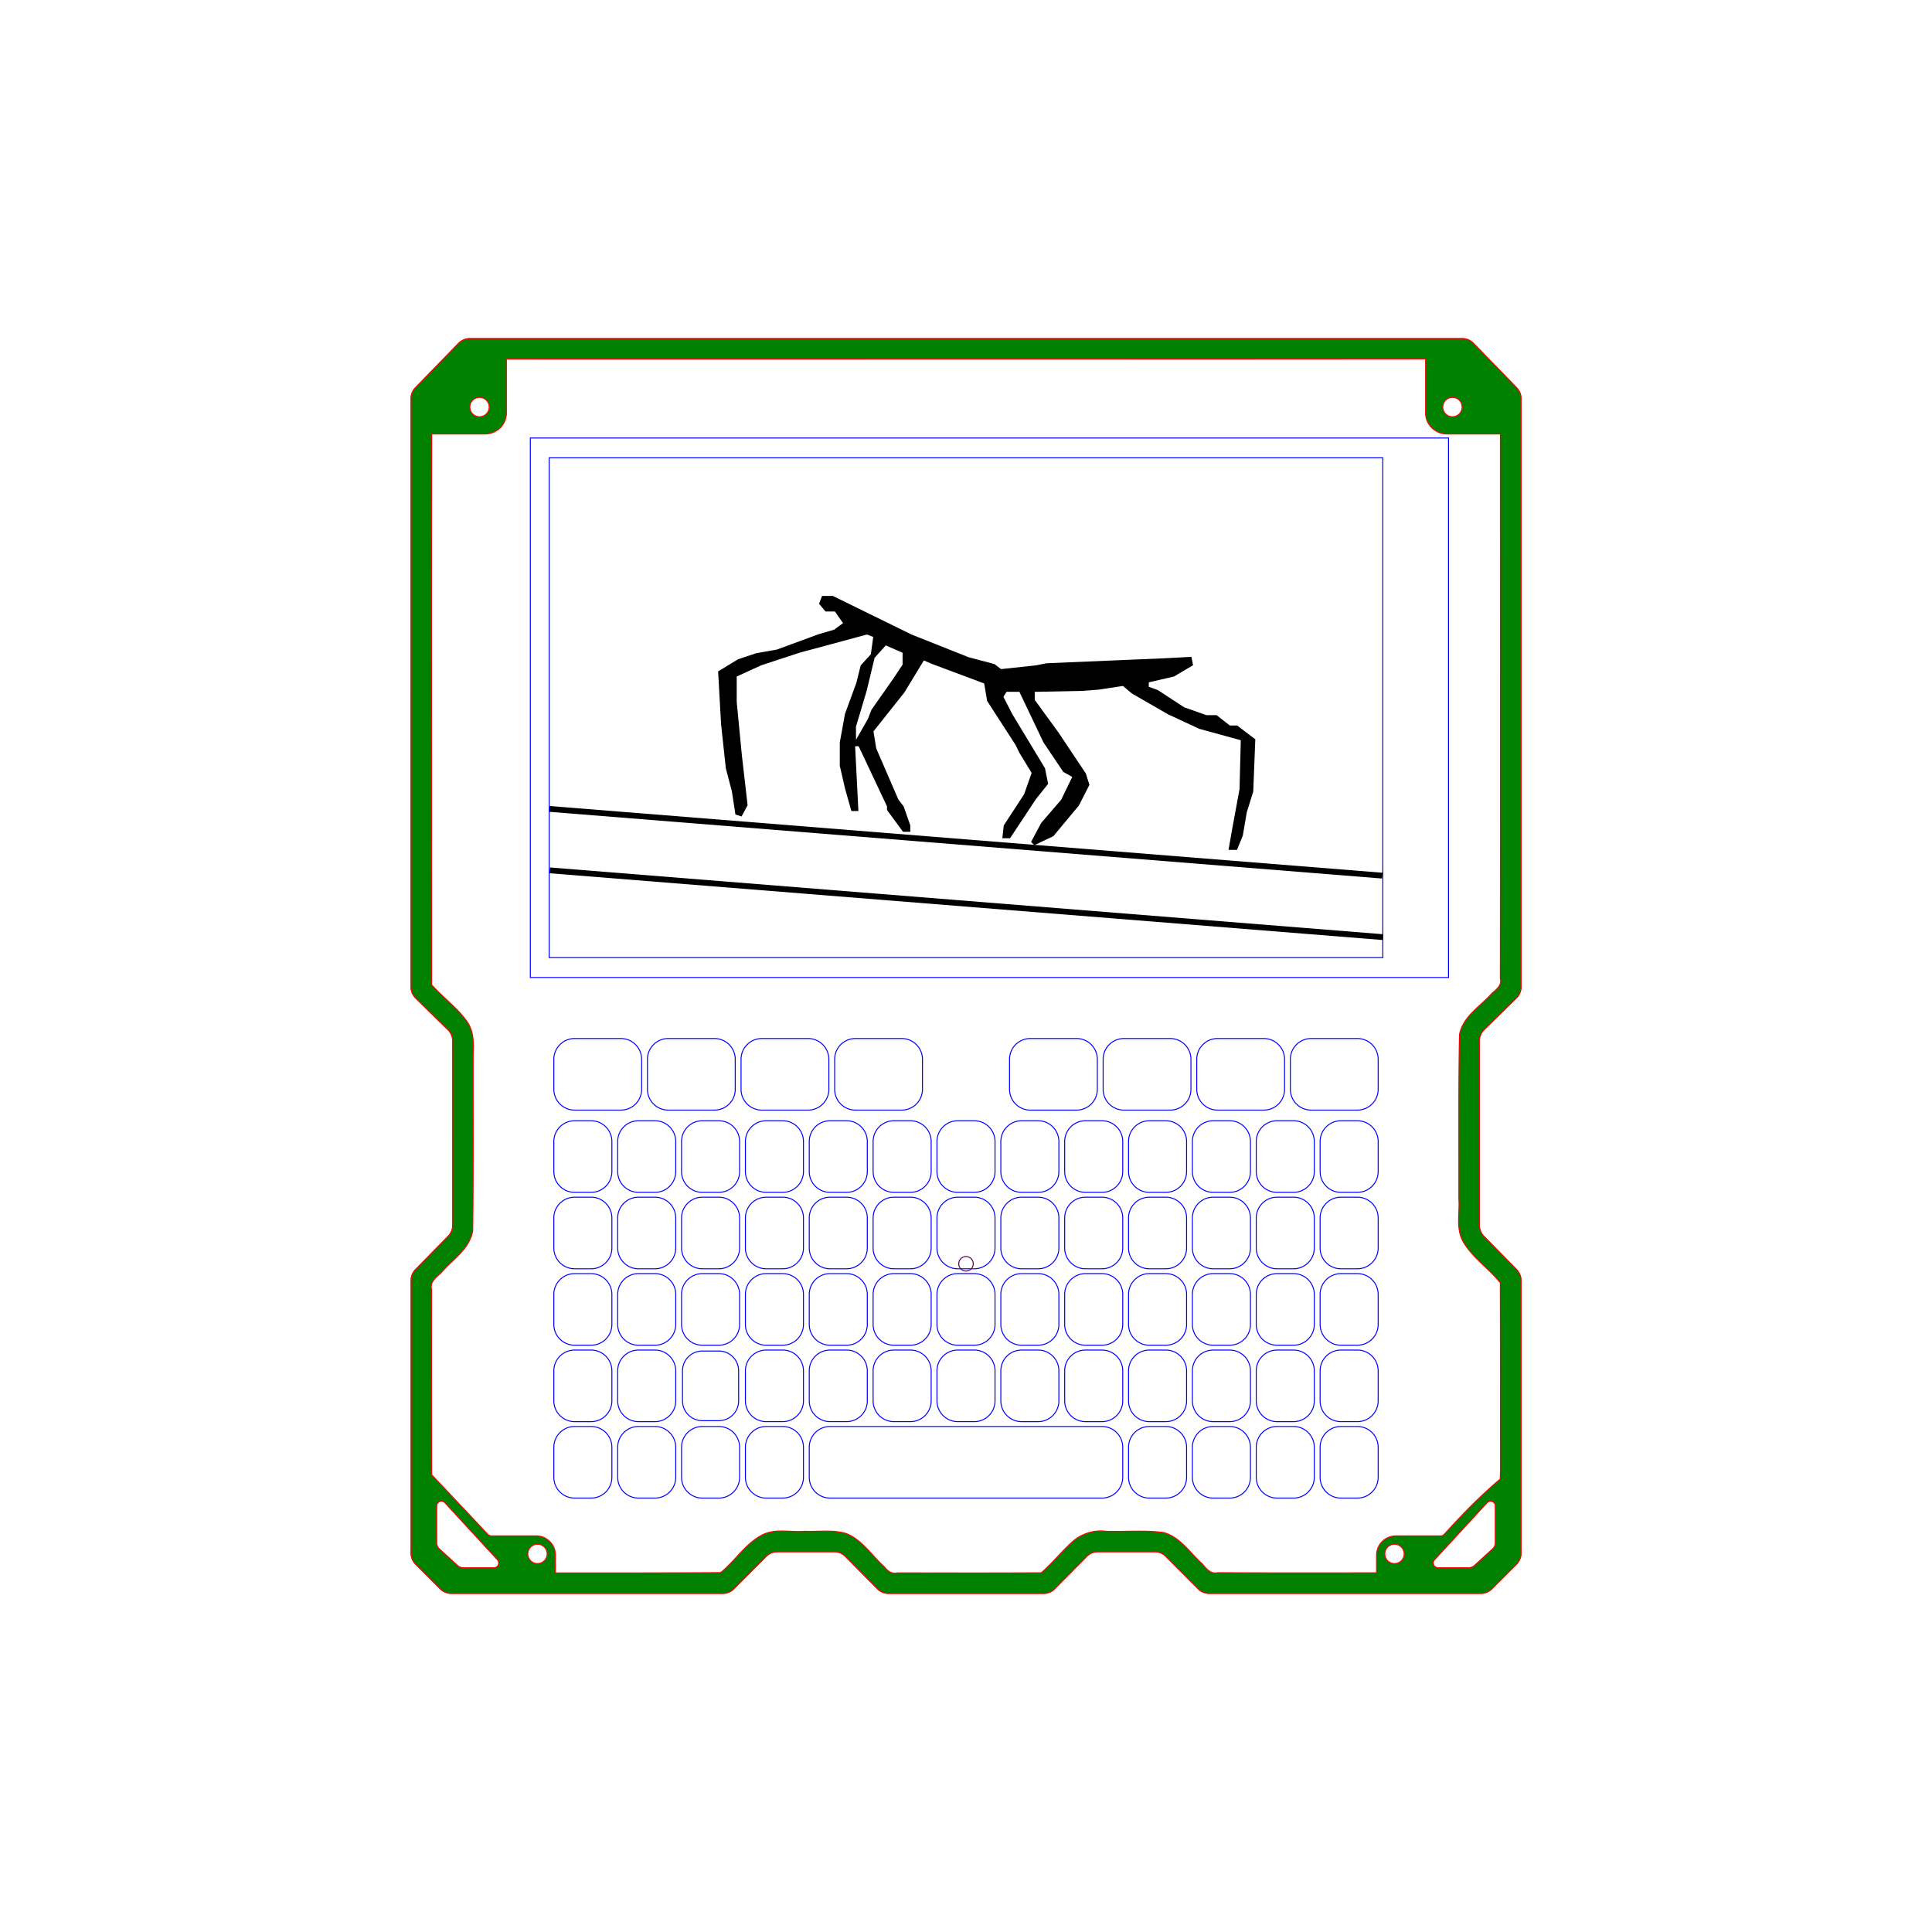 <?xml version="1.0" encoding="UTF-8" standalone="no"?>
<!-- Created with Inkscape (http://www.inkscape.org/) -->

<svg
   width="200.0mm"
   height="200.0mm"
   viewBox="0 0 200.0 200.0"
   version="1.1"
   id="svg1"
   inkscape:version="1.3.2 (091e20ef0f, 2023-11-25, custom)"
   sodipodi:docname="proto1_kicad.svg"
   xml:space="preserve"
   xmlns:inkscape="http://www.inkscape.org/namespaces/inkscape"
   xmlns:sodipodi="http://sodipodi.sourceforge.net/DTD/sodipodi-0.dtd"
   xmlns="http://www.w3.org/2000/svg"
   xmlns:svg="http://www.w3.org/2000/svg"><sodipodi:namedview
     id="namedview1"
     pagecolor="#ffffff"
     bordercolor="#000000"
     borderopacity="0.25"
     inkscape:showpageshadow="2"
     inkscape:pageopacity="0.0"
     inkscape:pagecheckerboard="0"
     inkscape:deskcolor="#d1d1d1"
     inkscape:document-units="mm"
     inkscape:zoom="2.4819417"
     inkscape:cx="342.87671"
     inkscape:cy="318.70209"
     inkscape:window-width="2560"
     inkscape:window-height="1412"
     inkscape:window-x="0"
     inkscape:window-y="0"
     inkscape:window-maximized="1"
     inkscape:current-layer="g12"
     showgrid="false" /><defs
     id="defs1" /><g
     inkscape:label="[fixed] BG"
     inkscape:groupmode="layer"
     sodipodi:insensitive="true"
     id="g1"
     style="display:none"><rect
       x="0"
       y="0"
       width="200"
       height="200"
       style="fill:#ffffff;fill-opacity:1;stroke:none"
       id="rect1" /></g><g
     inkscape:groupmode="layer"
     id="layer2"
     inkscape:label="PCB"
     style="display:none" /><rect
     style="display:none;fill:#43ff00;fill-opacity:1;stroke:none;stroke-width:0.232;stroke-opacity:1"
     id="rect12"
     width="115"
     height="130"
     x="42.5"
     y="25.595"
     inkscape:label="Circuit board size"
     transform="translate(-2.7800035e-4,9.405)" /><g
     inkscape:label="Edge.Cuts"
     inkscape:groupmode="layer"
     id="g2"
     style="display:inline"
     transform="translate(-0, 9.405)"><path
       style="display:inline;fill:none;fill-opacity:1;fill-rule:nonzero;stroke:#ff0000;stroke-width:0.1;stroke-dasharray:none"
       d="m 153.936,146.152 -0.68,0.738 -0.68,0.738 -0.68,0.738 -0.68,0.738 -0.68,0.738 -0.68,0.738 -0.68,0.738 -0.68,0.738 c -0.037,0.04 -0.066,0.083 -0.087,0.128 -0.021,0.045 -0.035,0.091 -0.042,0.138 -0.007,0.047 -0.006,0.094 7e-5,0.14 0.007,0.046 0.019,0.091 0.038,0.133 0.019,0.042 0.043,0.082 0.072,0.118 0.029,0.036 0.064,0.068 0.103,0.095 0.039,0.027 0.082,0.048 0.13,0.063 0.047,0.015 0.099,0.023 0.153,0.023 l 0.397,1.2e-4 0.397,1.3e-4 0.397,1.2e-4 0.397,1.3e-4 0.397,1.3e-4 0.397,1.2e-4 0.397,1.3e-4 0.397,1.2e-4 c 0.028,0 0.056,-0.001 0.084,-0.004 0.028,-0.003 0.055,-0.006 0.083,-0.012 0.027,-0.005 0.054,-0.011 0.081,-0.019 0.027,-0.008 0.053,-0.016 0.079,-0.026 0.026,-0.01 0.051,-0.021 0.076,-0.034 0.025,-0.012 0.049,-0.026 0.073,-0.041 0.024,-0.015 0.047,-0.03 0.069,-0.047 0.022,-0.017 0.044,-0.035 0.065,-0.054 l 0.233,-0.213 0.233,-0.213 0.233,-0.213 0.233,-0.213 0.233,-0.213 0.233,-0.213 0.233,-0.213 0.233,-0.213 c 0.023,-0.021 0.045,-0.044 0.066,-0.067 0.021,-0.023 0.04,-0.048 0.058,-0.073 0.018,-0.025 0.035,-0.051 0.05,-0.078 0.015,-0.027 0.029,-0.054 0.042,-0.083 0.013,-0.028 0.024,-0.057 0.033,-0.087 0.01,-0.029 0.018,-0.059 0.024,-0.09 0.006,-0.03 0.011,-0.061 0.015,-0.092 0.003,-0.031 0.005,-0.062 0.005,-0.094 l 5e-5,-0.475 4e-5,-0.475 4e-5,-0.475 5e-5,-0.475 5e-5,-0.475 4e-5,-0.475 4e-5,-0.475 5e-5,-0.475 c 0,-0.057 -0.009,-0.11 -0.025,-0.159 -0.016,-0.049 -0.039,-0.093 -0.068,-0.133 -0.029,-0.04 -0.063,-0.074 -0.101,-0.103 -0.038,-0.029 -0.08,-0.053 -0.125,-0.07 -0.045,-0.017 -0.092,-0.029 -0.139,-0.033 -0.048,-0.004 -0.097,-0.002 -0.144,0.008 -0.048,0.01 -0.095,0.027 -0.14,0.052 -0.045,0.025 -0.087,0.059 -0.126,0.1"
       id="path13-5"
       inkscape:label="lanyard2" /><path
       style="display:inline;fill:none;fill-opacity:1;fill-rule:nonzero;stroke:#ff0000;stroke-width:0.1;stroke-dasharray:none"
       d="m 45.196,146.49 4.5e-5,0.475 4.5e-5,0.475 4.5e-5,0.475 4.5e-5,0.475 4.5e-5,0.475 4.5e-5,0.475 4.5e-5,0.475 4.5e-5,0.475 c 0,0.032 0.002,0.063 0.005,0.094 0.003,0.031 0.008,0.062 0.015,0.092 0.006,0.03 0.014,0.06 0.024,0.09 0.009,0.029 0.021,0.058 0.033,0.087 0.012,0.028 0.026,0.056 0.042,0.083 0.015,0.027 0.032,0.053 0.05,0.078 0.018,0.025 0.037,0.05 0.058,0.073 0.021,0.023 0.043,0.046 0.066,0.067 l 0.233,0.213 0.233,0.213 0.233,0.213 0.233,0.213 0.233,0.213 0.233,0.213 0.233,0.213 0.233,0.213 c 0.021,0.019 0.042,0.037 0.065,0.054 0.022,0.017 0.045,0.033 0.069,0.047 0.024,0.015 0.048,0.028 0.073,0.041 0.025,0.012 0.05,0.024 0.076,0.034 0.026,0.01 0.052,0.019 0.079,0.026 0.027,0.008 0.054,0.014 0.081,0.019 0.027,0.005 0.055,0.009 0.083,0.012 0.028,0.003 0.056,0.004 0.084,0.004 l 0.397,-1.3e-4 0.397,-1.2e-4 0.397,-1.2e-4 0.397,-1.3e-4 0.397,-1.3e-4 0.397,-1.2e-4 0.397,-1.3e-4 0.397,-1.2e-4 c 0.054,0 0.106,-0.008 0.153,-0.023 0.047,-0.015 0.091,-0.036 0.13,-0.063 0.039,-0.027 0.073,-0.059 0.103,-0.095 0.029,-0.036 0.054,-0.076 0.072,-0.118 0.019,-0.042 0.031,-0.087 0.038,-0.133 0.007,-0.046 0.007,-0.093 7.9e-5,-0.14 -0.007,-0.047 -0.02,-0.093 -0.042,-0.138 -0.021,-0.045 -0.05,-0.088 -0.087,-0.128 l -0.68,-0.739 -0.68,-0.738 -0.68,-0.738 -0.68,-0.738 -0.68,-0.738 -0.68,-0.738 -0.68,-0.738 -0.68,-0.738 c -0.039,-0.042 -0.081,-0.075 -0.126,-0.1 -0.045,-0.025 -0.092,-0.042 -0.14,-0.052 -0.048,-0.01 -0.097,-0.012 -0.144,-0.008 -0.048,0.004 -0.095,0.016 -0.139,0.033 -0.045,0.017 -0.087,0.041 -0.125,0.07 -0.038,0.029 -0.072,0.064 -0.101,0.103 -0.029,0.04 -0.052,0.084 -0.068,0.133 -0.016,0.049 -0.025,0.102 -0.025,0.159"
       id="path12"
       inkscape:label="lanyard1" /><path
       style="display:inline;fill:none;fill-opacity:1;fill-rule:nonzero;stroke:#ff0000;stroke-width:0.1;stroke-dasharray:none"
       d="m 42.55,31.856 c 0,-0.052 0.002,-0.104 0.007,-0.155 0.005,-0.051 0.013,-0.102 0.022,-0.153 0.01,-0.05 0.022,-0.1 0.037,-0.149 0.015,-0.049 0.032,-0.097 0.051,-0.145 0.019,-0.047 0.041,-0.094 0.064,-0.139 0.024,-0.045 0.05,-0.09 0.077,-0.133 0.028,-0.043 0.058,-0.085 0.09,-0.125 0.032,-0.04 0.066,-0.079 0.103,-0.117 l 0.56,-0.576 0.56,-0.576 0.56,-0.576 0.56,-0.576 0.56,-0.576 0.56,-0.576 0.56,-0.576 0.56,-0.576 c 0.038,-0.039 0.077,-0.075 0.118,-0.11 0.041,-0.035 0.084,-0.067 0.128,-0.097 0.044,-0.03 0.089,-0.058 0.136,-0.083 0.046,-0.025 0.094,-0.048 0.143,-0.069 0.049,-0.021 0.099,-0.039 0.149,-0.054 0.051,-0.016 0.102,-0.029 0.154,-0.04 0.052,-0.011 0.105,-0.019 0.158,-0.024 0.053,-0.005 0.107,-0.008 0.161,-0.008 h 102.739 c 0.054,0 0.108,0.003 0.161,0.008 0.053,0.005 0.106,0.013 0.158,0.024 0.052,0.011 0.104,0.024 0.154,0.04 0.051,0.016 0.1,0.034 0.149,0.054 0.049,0.021 0.097,0.044 0.143,0.069 0.047,0.025 0.092,0.053 0.136,0.083 0.044,0.03 0.086,0.062 0.128,0.097 0.041,0.035 0.08,0.071 0.118,0.11 l 0.56,0.576 0.56,0.576 0.56,0.576 0.56,0.576 0.56,0.576 0.56,0.576 0.56,0.576 0.56,0.576 c 0.036,0.037 0.07,0.076 0.103,0.117 0.032,0.04 0.062,0.082 0.09,0.125 0.028,0.043 0.054,0.087 0.077,0.133 0.024,0.045 0.045,0.092 0.064,0.139 0.019,0.047 0.036,0.096 0.051,0.145 0.015,0.049 0.027,0.099 0.037,0.149 0.01,0.05 0.017,0.101 0.022,0.153 0.005,0.051 0.008,0.103 0.008,0.155 v 60.914 c 0,0.054 -0.003,0.107 -0.008,0.16 -0.005,0.053 -0.013,0.105 -0.024,0.157 -0.011,0.052 -0.024,0.103 -0.039,0.153 -0.015,0.05 -0.033,0.1 -0.054,0.148 -0.02,0.049 -0.043,0.096 -0.068,0.142 -0.025,0.046 -0.052,0.091 -0.082,0.135 -0.03,0.044 -0.061,0.086 -0.096,0.127 -0.034,0.041 -0.07,0.08 -0.108,0.118 l -0.419,0.412 -0.419,0.412 -0.419,0.412 -0.419,0.412 -0.419,0.412 -0.419,0.412 -0.419,0.412 -0.419,0.412 c -0.038,0.038 -0.074,0.077 -0.108,0.118 -0.034,0.041 -0.066,0.083 -0.095,0.127 -0.03,0.044 -0.057,0.089 -0.082,0.135 -0.025,0.046 -0.048,0.094 -0.068,0.142 -0.02,0.049 -0.038,0.098 -0.054,0.148 -0.015,0.05 -0.029,0.101 -0.039,0.153 -0.011,0.052 -0.018,0.104 -0.024,0.157 -0.005,0.053 -0.008,0.106 -0.008,0.16 v 2.728 2.728 l -4e-4,2.728 -4.1e-4,2.728 v 2.728 2.728 2.728 c 0,0.052 0.003,0.105 0.008,0.156 0.005,0.052 0.013,0.103 0.023,0.154 0.01,0.051 0.022,0.101 0.037,0.15 0.015,0.049 0.032,0.098 0.051,0.145 0.019,0.048 0.041,0.094 0.065,0.14 0.024,0.046 0.05,0.09 0.079,0.133 0.028,0.043 0.059,0.085 0.091,0.126 0.033,0.041 0.067,0.08 0.104,0.117 l 0.424,0.432 0.424,0.433 0.424,0.432 0.424,0.433 0.424,0.432 0.424,0.433 0.424,0.432 0.424,0.433 c 0.037,0.037 0.071,0.076 0.104,0.117 0.033,0.04 0.063,0.082 0.091,0.125 0.028,0.043 0.054,0.088 0.079,0.133 0.024,0.045 0.046,0.092 0.065,0.14 0.019,0.048 0.037,0.096 0.051,0.145 0.015,0.049 0.027,0.099 0.037,0.15 0.01,0.051 0.018,0.102 0.023,0.154 0.005,0.052 0.008,0.104 0.008,0.156 v 4.299 l 7e-5,19.646 v 4.299 c 0,0.053 -0.003,0.106 -0.008,0.158 -0.005,0.052 -0.013,0.104 -0.023,0.155 -0.01,0.051 -0.023,0.102 -0.038,0.152 -0.015,0.05 -0.033,0.099 -0.052,0.147 -0.02,0.048 -0.042,0.095 -0.067,0.141 -0.025,0.046 -0.051,0.091 -0.08,0.134 -0.029,0.043 -0.06,0.086 -0.093,0.126 -0.033,0.041 -0.069,0.08 -0.106,0.117 l -0.319,0.319 -0.319,0.319 -0.319,0.319 -0.319,0.319 -0.319,0.319 -0.319,0.319 -0.319,0.319 -0.319,0.319 c -0.037,0.038 -0.077,0.073 -0.117,0.107 -0.041,0.033 -0.083,0.065 -0.126,0.094 -0.043,0.029 -0.088,0.056 -0.134,0.081 -0.046,0.025 -0.093,0.047 -0.141,0.067 -0.048,0.02 -0.097,0.038 -0.147,0.053 -0.05,0.015 -0.101,0.028 -0.152,0.038 -0.051,0.01 -0.103,0.018 -0.156,0.023 -0.052,0.005 -0.105,0.008 -0.158,0.008 h -3.516 -3.516 -3.516 -3.516 -3.516 -3.516 -3.516 -3.516 c -0.053,0 -0.106,-0.003 -0.159,-0.008 -0.052,-0.005 -0.104,-0.013 -0.156,-0.023 -0.051,-0.01 -0.102,-0.023 -0.152,-0.038 -0.05,-0.015 -0.099,-0.033 -0.147,-0.053 -0.048,-0.02 -0.095,-0.042 -0.141,-0.067 -0.046,-0.025 -0.091,-0.052 -0.135,-0.081 -0.044,-0.029 -0.086,-0.06 -0.127,-0.094 -0.041,-0.034 -0.08,-0.069 -0.117,-0.107 l -0.419,-0.421 -0.419,-0.421 -0.419,-0.421 -0.419,-0.421 -0.419,-0.421 -0.419,-0.421 -0.419,-0.421 -0.419,-0.421 c -0.037,-0.038 -0.077,-0.073 -0.117,-0.107 -0.041,-0.034 -0.083,-0.065 -0.126,-0.094 -0.043,-0.029 -0.088,-0.056 -0.134,-0.081 -0.046,-0.025 -0.093,-0.047 -0.141,-0.067 -0.048,-0.02 -0.097,-0.038 -0.147,-0.053 -0.05,-0.015 -0.101,-0.028 -0.152,-0.038 -0.051,-0.01 -0.103,-0.018 -0.156,-0.023 -0.052,-0.005 -0.105,-0.008 -0.159,-0.008 h -0.74 -0.74 -0.74 -0.74 -0.74 -0.74 -0.74 -0.74 c -0.053,0 -0.107,0.003 -0.159,0.008 -0.053,0.005 -0.105,0.013 -0.157,0.024 -0.052,0.01 -0.103,0.023 -0.153,0.039 -0.05,0.015 -0.1,0.033 -0.148,0.053 -0.048,0.02 -0.096,0.043 -0.142,0.068 -0.046,0.025 -0.091,0.052 -0.135,0.082 -0.044,0.029 -0.086,0.061 -0.127,0.095 -0.041,0.034 -0.08,0.07 -0.118,0.108 l -0.415,0.42 -0.415,0.42 -0.415,0.42 -0.415,0.42 -0.415,0.42 -0.415,0.42 -0.415,0.42 -0.415,0.42 c -0.038,0.038 -0.077,0.074 -0.118,0.108 -0.041,0.034 -0.083,0.065 -0.127,0.095 -0.044,0.029 -0.089,0.057 -0.135,0.081 -0.046,0.025 -0.094,0.048 -0.142,0.068 -0.048,0.02 -0.098,0.038 -0.148,0.053 -0.05,0.015 -0.101,0.028 -0.153,0.039 -0.052,0.01 -0.104,0.018 -0.157,0.024 -0.053,0.005 -0.106,0.008 -0.159,0.008 h -0.771 -0.771 -0.771 -10.67 -0.771 -0.771 -0.771 -0.771 c -0.053,0 -0.107,-0.003 -0.159,-0.008 -0.053,-0.005 -0.105,-0.013 -0.157,-0.024 -0.052,-0.01 -0.103,-0.023 -0.153,-0.039 -0.05,-0.015 -0.1,-0.033 -0.148,-0.053 -0.048,-0.02 -0.096,-0.043 -0.142,-0.068 -0.046,-0.025 -0.091,-0.052 -0.135,-0.081 -0.044,-0.029 -0.086,-0.061 -0.127,-0.095 -0.041,-0.034 -0.08,-0.07 -0.118,-0.108 l -0.415,-0.42 -0.415,-0.42 -0.415,-0.42 -0.415,-0.42 -0.415,-0.42 -0.415,-0.42 -0.415,-0.42 -0.415,-0.42 c -0.038,-0.038 -0.077,-0.074 -0.118,-0.108 -0.041,-0.034 -0.083,-0.065 -0.127,-0.095 -0.044,-0.029 -0.089,-0.057 -0.135,-0.082 -0.046,-0.025 -0.094,-0.047 -0.142,-0.068 -0.048,-0.02 -0.098,-0.038 -0.148,-0.053 -0.05,-0.015 -0.101,-0.028 -0.153,-0.039 -0.052,-0.01 -0.104,-0.018 -0.157,-0.024 -0.053,-0.005 -0.106,-0.008 -0.159,-0.008 H 85.626 84.886 84.146 83.407 82.667 81.927 81.187 80.448 c -0.053,0 -0.106,0.003 -0.159,0.008 -0.052,0.005 -0.104,0.013 -0.156,0.023 -0.051,0.01 -0.102,0.023 -0.152,0.038 -0.05,0.015 -0.099,0.033 -0.147,0.053 -0.048,0.02 -0.095,0.042 -0.141,0.067 -0.046,0.025 -0.091,0.052 -0.134,0.081 -0.043,0.029 -0.086,0.06 -0.126,0.094 -0.041,0.034 -0.08,0.069 -0.117,0.107 l -0.419,0.421 -0.419,0.421 -0.419,0.421 -0.419,0.421 -0.419,0.421 -0.419,0.421 -0.419,0.421 -0.419,0.421 c -0.037,0.038 -0.077,0.073 -0.117,0.107 -0.041,0.034 -0.083,0.065 -0.126,0.094 -0.043,0.029 -0.088,0.056 -0.134,0.081 -0.046,0.025 -0.093,0.047 -0.141,0.067 -0.048,0.02 -0.097,0.038 -0.147,0.053 -0.05,0.015 -0.101,0.028 -0.152,0.038 -0.051,0.01 -0.103,0.018 -0.156,0.023 -0.052,0.005 -0.105,0.008 -0.159,0.008 h -3.516 -3.516 -3.516 -3.516 -3.516 -3.516 -3.516 -3.516 c -0.053,0 -0.106,-0.003 -0.158,-0.008 -0.052,-0.005 -0.104,-0.013 -0.156,-0.023 -0.051,-0.01 -0.102,-0.023 -0.152,-0.038 -0.05,-0.015 -0.099,-0.033 -0.147,-0.053 -0.048,-0.02 -0.095,-0.042 -0.141,-0.067 -0.046,-0.025 -0.091,-0.051 -0.134,-0.081 -0.043,-0.029 -0.086,-0.06 -0.126,-0.094 -0.041,-0.033 -0.08,-0.069 -0.117,-0.107 l -0.319,-0.319 -0.319,-0.319 -0.319,-0.319 -0.319,-0.319 -0.319,-0.319 -0.319,-0.319 -0.319,-0.319 -0.319,-0.319 c -0.037,-0.037 -0.073,-0.077 -0.106,-0.117 -0.033,-0.041 -0.064,-0.083 -0.093,-0.126 -0.029,-0.043 -0.056,-0.088 -0.08,-0.134 -0.025,-0.046 -0.047,-0.093 -0.067,-0.141 -0.02,-0.048 -0.037,-0.097 -0.052,-0.147 -0.015,-0.05 -0.028,-0.1 -0.038,-0.152 -0.01,-0.051 -0.018,-0.103 -0.023,-0.155 -0.005,-0.052 -0.008,-0.105 -0.008,-0.158 v -4.299 l 7e-5,-19.646 v -4.299 c 0,-0.052 0.003,-0.105 0.008,-0.156 0.005,-0.052 0.013,-0.103 0.023,-0.154 0.01,-0.051 0.022,-0.101 0.037,-0.15 0.015,-0.049 0.032,-0.098 0.051,-0.145 0.019,-0.048 0.041,-0.094 0.065,-0.14 0.024,-0.045 0.05,-0.09 0.079,-0.133 0.028,-0.043 0.059,-0.085 0.091,-0.125 0.033,-0.041 0.067,-0.08 0.104,-0.117 l 0.424,-0.432 0.424,-0.433 0.424,-0.432 0.424,-0.433 0.424,-0.432 0.424,-0.433 0.424,-0.432 0.424,-0.433 c 0.037,-0.037 0.071,-0.076 0.104,-0.117 0.033,-0.041 0.063,-0.082 0.091,-0.126 0.028,-0.043 0.055,-0.088 0.079,-0.133 0.024,-0.046 0.046,-0.092 0.065,-0.14 0.019,-0.048 0.037,-0.096 0.051,-0.145 0.015,-0.049 0.027,-0.099 0.037,-0.15 0.01,-0.051 0.018,-0.102 0.023,-0.154 0.005,-0.052 0.008,-0.104 0.008,-0.156 v -2.728 -2.728 -2.728 l -3.7e-4,-2.728 -3.7e-4,-2.728 v -2.728 -2.728 c 0,-0.054 -0.003,-0.107 -0.008,-0.16 -0.005,-0.053 -0.013,-0.105 -0.024,-0.157 -0.011,-0.052 -0.024,-0.103 -0.039,-0.153 -0.015,-0.05 -0.033,-0.1 -0.054,-0.148 -0.02,-0.049 -0.043,-0.096 -0.068,-0.142 -0.025,-0.046 -0.052,-0.091 -0.082,-0.135 -0.03,-0.044 -0.061,-0.086 -0.096,-0.127 -0.034,-0.041 -0.07,-0.08 -0.108,-0.118 L 45.964,96.797 45.545,96.384 45.125,95.972 44.706,95.56 44.287,95.148 43.867,94.735 43.448,94.323 43.028,93.911 c -0.038,-0.038 -0.074,-0.077 -0.108,-0.118 -0.034,-0.041 -0.066,-0.083 -0.096,-0.127 -0.03,-0.044 -0.057,-0.089 -0.082,-0.135 -0.025,-0.046 -0.048,-0.094 -0.068,-0.142 -0.02,-0.049 -0.038,-0.098 -0.054,-0.148 -0.015,-0.05 -0.029,-0.101 -0.039,-0.153 -0.011,-0.052 -0.018,-0.104 -0.024,-0.157 -0.005,-0.053 -0.008,-0.106 -0.008,-0.16 z"
       id="path20"
       sodipodi:nodetypes="sscscccccccccccccscccsscssscsscscccccccccccscsscssssscscsccccccccccsssssccsccccccsssssssccccccccccsssscscsccssssscsccccccccccsssssscscccccccsssccscsccccccccccccssscscccccccssssscscccccccccccscssscscccccccssscsscccccccccccsssssscscccccccssssscssccccccccccccssscscccccccsssssssssccccccccscscsscsccssssccccccccccccsccssssssccccccssscssscccccccccccssscccss"
       inkscape:label="outline" /></g><g
     inkscape:label="Spacer"
     inkscape:groupmode="layer"
     id="g2-1"
     style="display:none"
     transform="translate(41.637,-42.913)" /><g
     inkscape:groupmode="layer"
     id="layer1"
     inkscape:label="otherhelplines"
     style="display:none"
     transform="translate(-2.7800035e-4,9.405)"><path
       id="path20-1"
       style="display:inline;fill:none;fill-opacity:1;fill-rule:nonzero;stroke:#ff0000;stroke-width:0.1;stroke-dasharray:none"
       inkscape:label="inset_2mm"
       d="m 147.566,27.75 c -32.891,0.033 -65.783,0.007 -98.674,0.018 -0.911,0.781 -1.643,1.753 -2.533,2.562 -0.576,0.616 -1.342,1.161 -1.668,1.942 -0.053,16.031 -0.01,32.063 -0.016,48.094 0.002,4.054 0.004,8.108 0.005,12.161 1.128,1.301 2.57,2.31 3.588,3.709 0.759,0.985 0.777,2.253 0.713,3.435 -0.009,6.106 0.032,12.215 -0.047,18.319 -0.305,1.923 -2.116,2.987 -3.276,4.372 -0.496,0.455 -1.186,0.94 -0.982,1.711 -0.016,9.024 -0.012,18.048 0.012,27.071 0.667,0.818 1.503,1.517 2.23,2.256 1.03,0.092 2.075,-0.028 3.112,0.028 8.19,0.003 16.38,0.018 24.57,-0.036 1.519,-1.232 2.577,-3.03 4.357,-3.926 1.357,-0.661 2.895,-0.229 4.339,-0.351 1.423,0.061 2.899,-0.181 4.282,0.228 1.698,0.66 2.675,2.309 3.992,3.473 0.317,0.431 0.777,0.745 1.327,0.604 4.963,0.007 9.927,0.025 14.89,-0.012 1.15,-0.993 2.055,-2.144 3.14,-3.131 0.961,-0.898 2.291,-1.334 3.596,-1.159 1.981,0.061 3.987,-0.137 5.952,0.13 1.723,0.491 2.718,2.114 3.99,3.249 0.403,0.49 0.882,1.09 1.595,0.902 8.971,0.051 17.946,0.035 26.915,-8.9e-4 0.672,-0.307 1.078,-1.043 1.646,-1.521 0.499,-0.382 0.846,-0.859 0.724,-1.516 -0.033,-8.99 -0.006,-17.982 -0.033,-26.974 -1.191,-1.499 -2.878,-2.584 -3.846,-4.262 -0.772,-1.349 -0.335,-2.945 -0.446,-4.413 0.012,-5.672 -0.041,-11.348 0.066,-17.016 0.36,-1.906 2.186,-2.928 3.369,-4.289 0.477,-0.384 1.048,-0.849 0.862,-1.535 0.028,-19.916 0.007,-39.833 0.008,-59.749 -0.974,-1.202 -2.188,-2.187 -3.187,-3.373 -0.494,-0.511 -1.019,-1.185 -1.82,-0.993 -0.917,-0.017 -1.834,-0.009 -2.751,-0.009 z" /><path
       id="path20-1-4"
       style="display:inline;fill:none;fill-opacity:1;fill-rule:nonzero;stroke:#ff0000;stroke-width:0.1;stroke-dasharray:none"
       inkscape:label="inset_5.87mm"
       d="m 127.346,31.469 c -25.641,0.001 -51.281,0.003 -76.922,0.004 -0.676,0.69 -1.364,1.369 -2.012,2.086 -0.054,19.146 -0.032,38.293 -0.025,57.439 1.921,1.788 4.047,3.863 4.202,6.653 0.25,3.643 0.005,7.297 0.096,10.944 -0.033,3.555 0.105,7.13 -0.251,10.668 -0.569,2.323 -2.427,3.977 -4.056,5.597 0.006,8.282 0.012,16.564 0.018,24.846 8.222,0.015 16.467,0.021 24.697,-0.018 1.81,-1.934 3.926,-4.045 6.733,-4.209 2.691,-0.076 5.409,-0.202 8.083,0.133 2.391,0.527 4.269,2.27 5.772,4.107 4.184,-0.006 8.397,-0.008 12.592,-0.016 1.8,-1.923 3.885,-4.048 6.682,-4.21 2.478,-0.167 4.971,-0.101 7.448,0.008 2.499,0.322 4.619,1.929 6.138,3.866 0.427,0.626 1.242,0.21 1.864,0.331 7.737,0.025 15.491,0.018 23.216,-0.015 0.005,-8.264 -0.009,-16.551 -0.012,-24.824 -1.903,-1.833 -4.02,-3.923 -4.208,-6.721 -0.198,-4.341 -0.017,-8.687 -0.075,-13.03 0.018,-2.875 -0.056,-5.769 0.249,-8.629 0.589,-2.276 2.4,-3.912 4.051,-5.46 -0.002,-19.145 -0.004,-38.289 -0.006,-57.434 -0.742,-0.709 -1.38,-1.573 -2.186,-2.15 -7.362,0.011 -14.725,0.022 -22.087,0.033 z" /></g><g
     inkscape:label="B.Cu"
     inkscape:groupmode="layer"
     id="g3"
     style="display:none"
     transform="translate(-2.7800035e-4,9.405)" /><g
     inkscape:label="B.Mask"
     inkscape:groupmode="layer"
     id="g4"
     style="display:none"
     transform="translate(-2.7800035e-4,9.405)" /><g
     inkscape:label="B.SilkS"
     inkscape:groupmode="layer"
     id="g5"
     style="display:none"
     transform="translate(-2.7800035e-4,9.405)" /><g
     inkscape:label="F.Cu"
     inkscape:groupmode="layer"
     id="g6"
     style="display:none"
     transform="translate(-2.7800035e-4,9.405)" /><g
     inkscape:label="F.Mask"
     inkscape:groupmode="layer"
     id="g7"
     style="display:none"
     transform="translate(-2.7800035e-4,9.405)" /><g
     inkscape:label="F.SilkS"
     inkscape:groupmode="layer"
     id="g8"
     style="display:inline"
     transform="translate(-2.7800035e-4,9.405)"><g
       id="g11-3"
       style="display:inline"
       inkscape:label="LCD"
       transform="translate(54.85,35.887)"><rect
         style="display:inline;fill:none;stroke:#0000ff;stroke-width:0.1;stroke-dasharray:none;stroke-opacity:1"
         id="rect2-36-8-3-5"
         width="95.05"
         height="55.85"
         x="0.05"
         y="0.05"
         inkscape:label="module" /><rect
         style="display:inline;fill:none;stroke:#0000ff;stroke-width:0.1;stroke-dasharray:none;stroke-opacity:1"
         id="rect2-3-1-7-1-6"
         width="86.3"
         height="51.74"
         x="2"
         y="2.1"
         inkscape:label="active_area" /></g><g
       id="g12"><path
         style="fill:#000000"
         d="m 127.329,77.708 0.15,-0.872 0.419,-2.28 0.419,-2.28 0.064,-2.527 0.064,-2.527 -2.146,-0.589 -2.146,-0.589 -1.61,-0.747 -1.61,-0.747 -1.878,-1.082 -1.878,-1.082 -0.465,-0.391 -0.465,-0.391 -1.279,0.193 -1.279,0.193 -0.805,0.062 -0.805,0.062 -2.481,0.05 -2.481,0.05 v 0.418 0.418 l 1.211,1.661 1.211,1.661 1.433,2.146 1.433,2.146 0.186,0.588 0.186,0.588 -0.545,1.069 -0.545,1.069 -1.32,1.586 -1.32,1.586 -0.987,0.468 -0.987,0.468 -0.168,-0.168 -0.168,-0.168 0.525,-0.984 0.525,-0.984 1.032,-1.198 1.032,-1.198 0.574,-1.182 0.574,-1.182 -0.464,-0.26 -0.464,-0.26 -1.027,-1.53 -1.027,-1.53 -1.246,-2.616 -1.246,-2.616 h -0.664 -0.664 l -0.161,0.26 -0.161,0.26 0.45,0.88 0.45,0.88 1.701,2.817 1.701,2.817 0.162,0.809 0.162,0.809 -0.625,0.78 -0.625,0.78 -1.346,2.033 -1.346,2.033 h -0.398 -0.398 l 0.074,-0.663 0.074,-0.663 1.054,-1.618 1.054,-1.618 0.388,-1.099 0.388,-1.099 -0.636,-1.045 -0.636,-1.045 -0.195,-0.402 -0.195,-0.402 -1.473,-2.28 -1.473,-2.28 -0.152,-0.904 -0.152,-0.904 -2.683,-1.004 -2.683,-1.004 -0.44,-0.188 -0.44,-0.188 -1.006,1.656 -1.006,1.656 -1.602,2.016 -1.602,2.016 0.143,0.883 0.143,0.883 1.143,2.638 1.143,2.638 0.278,0.366 0.278,0.366 0.34,0.975 0.34,0.975 0.004,0.335 0.004,0.335 h -0.379 -0.379 l -0.828,-1.126 -0.828,-1.126 v -0.188 -0.188 l -1.468,-3.113 -1.468,-3.113 h -0.183 -0.183 l 0.17,3.353 0.17,3.353 h -0.364 -0.364 l -0.322,-1.14 -0.322,-1.14 -0.278,-1.207 -0.278,-1.207 0.002,-1.207 0.002,-1.207 0.268,-1.475 0.268,-1.475 0.59,-1.61 0.59,-1.61 0.222,-0.898 0.222,-0.898 0.527,-0.578 0.527,-0.578 0.123,-0.897 0.123,-0.897 -0.326,-0.125 -0.326,-0.125 -2.649,0.717 -2.649,0.717 -0.805,0.215 -0.805,0.215 -2.012,0.66 -2.012,0.66 -1.274,0.582 -1.274,0.582 v 1.318 1.318 l 0.267,2.76 0.267,2.76 0.296,2.584 0.296,2.584 -0.313,0.584 -0.313,0.584 -0.317,-0.105 -0.317,-0.105 -0.182,-1.186 -0.182,-1.186 -0.315,-1.207 -0.315,-1.207 -0.246,-2.28 -0.246,-2.28 -0.153,-2.731 -0.153,-2.731 1.03,-0.628 1.03,-0.628 0.939,-0.313 0.939,-0.313 1.073,-0.191 1.073,-0.191 2.146,-0.789 2.146,-0.789 0.817,-0.241 0.817,-0.241 0.462,-0.338 0.462,-0.338 -0.423,-0.603 -0.423,-0.603 h -0.488 -0.488 l -0.331,-0.399 -0.331,-0.399 0.156,-0.406 0.156,-0.406 h 0.556 0.556 l 4.08,2.001 4.08,2.001 2.951,1.173 2.951,1.173 1.341,0.356 1.341,0.356 0.334,0.258 0.334,0.258 1.812,-0.194 1.812,-0.194 0.537,-0.108 0.537,-0.108 6.17,-0.261 6.17,-0.261 1.337,-0.072 1.337,-0.072 0.085,0.435 0.085,0.435 -0.99,0.584 -0.99,0.584 -1.303,0.301 -1.303,0.301 v 0.231 0.231 l 0.469,0.169 0.469,0.169 1.363,0.891 1.363,0.891 1.152,0.407 1.152,0.407 h 0.528 0.528 l 0.682,0.537 0.682,0.537 h 0.384 0.384 l 0.937,0.715 0.937,0.715 -0.107,2.705 -0.107,2.705 -0.334,1.073 -0.334,1.073 -0.207,1.207 -0.207,1.207 -0.301,0.738 -0.301,0.738 h -0.438 -0.438 z m -37.305,-13.15 0.182,-0.475 1.146,-1.635 1.146,-1.635 0.468,-0.707 0.468,-0.707 0.001,-0.617 10e-4,-0.617 -0.872,-0.38 -0.872,-0.38 -0.578,0.646 -0.578,0.646 -0.406,1.691 -0.406,1.691 -0.558,1.877 -0.558,1.877 0.003,0.671 0.003,0.671 0.613,-1.073 0.613,-1.073 z"
         id="path14"
         sodipodi:nodetypes="cccccccccccccccccccccccccccccccccccccccccccccccccccccccccccccccccccccccccccccccccccccccccccccccccccccccccccccccccccccccccccccccccccccccccccccccccccccccccccccccccccccccccccccccccccccccccccccccccccccccccccccccccccccccccccccccccccccccccccccccccccccc" /><path
         style="display:inline;fill:none;fill-opacity:1;stroke:#000000;stroke-width:0.6;stroke-dasharray:none;stroke-opacity:1"
         d="M 143.128,87.603 56.912,80.694"
         id="path13"
         sodipodi:nodetypes="cc" /><path
         style="display:inline;fill:none;fill-opacity:1;stroke:#000000;stroke-width:0.6;stroke-dasharray:none;stroke-opacity:1"
         d="M 143.094,81.241 56.878,74.333"
         id="path13-0"
         sodipodi:nodetypes="cc" /></g></g><g
     inkscape:label="Dwgs.User"
     inkscape:groupmode="layer"
     id="g9"
     style="display:inline"
     transform="translate(-2.7800035e-4,9.405)"><g
       inkscape:label="keyboard_cutout"
       id="g9490"
       transform="matrix(0.265,0,0,0.265,100.005,-175.003)"
       style="display:inline;stroke:#0000ff;stroke-width:0.378;stroke-dasharray:none;stroke-opacity:1"><path
         d="m -21.751,1120.535 a 8.126,8.126 0 0 0 8.126,-8.126 v -11.717 a 8.126,8.126 0 0 0 -8.126,-8.126 h -6.425 a 8.126,8.126 0 0 0 -8.126,8.126 v 11.717 a 8.126,8.126 0 0 0 8.126,8.126 z"
         style="fill:none;stroke:#0000ff;stroke-width:0.378;stroke-dasharray:none;stroke-opacity:1"
         id="path9350" /><path
         d="m 28.139,1180.252 a 8.126,8.126 0 0 0 8.126,-8.126 v -11.716 a 8.126,8.126 0 0 0 -8.126,-8.126 h -6.425 a 8.126,8.126 0 0 0 -8.126,8.126 v 11.716 a 8.126,8.126 0 0 0 8.126,8.126 z"
         style="fill:none;stroke:#0000ff;stroke-width:0.378;stroke-dasharray:none;stroke-opacity:1"
         id="path9352" /><path
         d="m -3.231,1122.425 a 8.126,8.126 0 0 0 -8.126,8.126 v 11.716 a 8.126,8.126 0 0 0 8.126,8.126 h 6.425 a 8.126,8.126 0 0 0 8.126,-8.126 v -11.716 a 8.126,8.126 0 0 0 -8.126,-8.126 z"
         style="fill:none;stroke:#0000ff;stroke-width:0.378;stroke-dasharray:none;stroke-opacity:1"
         id="path9354" /><path
         d="m -28.176,1122.425 a 8.126,8.126 0 0 0 -8.126,8.126 v 11.716 a 8.126,8.126 0 0 0 8.126,8.126 h 6.425 a 8.126,8.126 0 0 0 8.126,-8.126 v -11.716 a 8.126,8.126 0 0 0 -8.126,-8.126 z"
         style="fill:none;stroke:#0000ff;stroke-width:0.378;stroke-dasharray:none;stroke-opacity:1"
         id="path9356" /><path
         d="m -61.247,1142.268 v -11.716 a 8.126,8.126 0 0 1 8.126,-8.126 h 6.425 a 8.126,8.126 0 0 1 8.126,8.126 v 11.716 a 8.126,8.126 0 0 1 -8.126,8.126 h -6.425 a 8.126,8.126 0 0 1 -8.126,-8.126 z"
         style="fill:none;stroke:#0000ff;stroke-width:0.378;stroke-dasharray:none;stroke-opacity:1"
         id="path9358" /><path
         d="m -63.515,1160.409 a 8.126,8.126 0 0 0 -8.126,-8.126 h -6.425 a 8.126,8.126 0 0 0 -8.126,8.126 v 11.716 a 8.126,8.126 0 0 0 8.126,8.126 h 6.425 a 8.126,8.126 0 0 0 8.126,-8.126 z"
         style="fill:none;stroke:#0000ff;stroke-width:0.378;stroke-dasharray:none;stroke-opacity:1"
         id="path9360" /><path
         d="m -161.027,1172.126 a 8.126,8.126 0 0 0 8.126,8.126 h 6.425 a 8.126,8.126 0 0 0 8.126,-8.126 v -11.716 a 8.126,8.126 0 0 0 -8.126,-8.126 h -6.425 a 8.126,8.126 0 0 0 -8.126,8.126 z"
         style="fill:none;stroke:#0000ff;stroke-width:0.378;stroke-dasharray:none;stroke-opacity:1"
         id="path9362" /><path
         d="m -121.531,1210.11 a 8.126,8.126 0 0 0 8.126,-8.126 v -11.717 a 8.126,8.126 0 0 0 -8.126,-8.126 h -6.425 a 8.126,8.126 0 0 0 -8.126,8.126 v 11.717 a 8.126,8.126 0 0 0 8.126,8.126 z"
         style="fill:none;stroke:#0000ff;stroke-width:0.378;stroke-dasharray:none;stroke-opacity:1"
         id="path9364" /><path
         d="m -63.515,1190.268 a 8.126,8.126 0 0 0 -8.126,-8.126 h -6.425 a 8.126,8.126 0 0 0 -8.126,8.126 v 11.717 a 8.126,8.126 0 0 0 8.126,8.126 h 6.425 a 8.126,8.126 0 0 0 8.126,-8.126 z"
         style="fill:none;stroke:#0000ff;stroke-width:0.378;stroke-dasharray:none;stroke-opacity:1"
         id="path9366" /><path
         d="m 136.044,1190.268 a 8.126,8.126 0 0 0 -8.126,-8.126 h -6.425 a 8.126,8.126 0 0 0 -8.126,8.126 v 11.717 a 8.126,8.126 0 0 0 8.126,8.126 h 6.425 a 8.126,8.126 0 0 0 8.126,-8.126 z"
         style="fill:none;stroke:#0000ff;stroke-width:0.378;stroke-dasharray:none;stroke-opacity:1"
         id="path9368" /><path
         d="m 86.154,1190.268 a 8.126,8.126 0 0 0 -8.126,-8.126 H 71.603 a 8.126,8.126 0 0 0 -8.126,8.126 v 11.717 a 8.126,8.126 0 0 0 8.126,8.126 h 6.425 a 8.126,8.126 0 0 0 8.126,-8.126 z"
         style="fill:none;stroke:#0000ff;stroke-width:0.378;stroke-dasharray:none;stroke-opacity:1"
         id="path9370" /><path
         d="m 53.083,1180.252 h -6.425 a 8.126,8.126 0 0 1 -8.126,-8.126 v -11.716 a 8.126,8.126 0 0 1 8.126,-8.126 h 6.425 a 8.126,8.126 0 0 1 8.126,8.126 v 11.716 a 8.126,8.126 0 0 1 -8.126,8.126 z"
         style="fill:none;stroke:#0000ff;stroke-width:0.378;stroke-dasharray:none;stroke-opacity:1"
         id="path9372" /><path
         d="m 102.973,1180.252 h -6.425 a 8.126,8.126 0 0 1 -8.126,-8.126 v -11.716 a 8.126,8.126 0 0 1 8.126,-8.126 h 6.425 a 8.126,8.126 0 0 1 8.126,8.126 v 11.716 a 8.126,8.126 0 0 1 -8.126,8.126 z"
         style="fill:none;stroke:#0000ff;stroke-width:0.378;stroke-dasharray:none;stroke-opacity:1"
         id="path9374" /><path
         d="m 160.989,1160.409 a 8.126,8.126 0 0 0 -8.126,-8.126 h -6.425 a 8.126,8.126 0 0 0 -8.126,8.126 v 11.716 a 8.126,8.126 0 0 0 8.126,8.126 h 6.425 a 8.126,8.126 0 0 0 8.126,-8.126 z"
         style="fill:none;stroke:#0000ff;stroke-width:0.378;stroke-dasharray:none;stroke-opacity:1"
         id="path9376" /><path
         d="m 136.044,1130.551 a 8.126,8.126 0 0 0 -8.126,-8.126 h -6.425 a 8.126,8.126 0 0 0 -8.126,8.126 v 11.716 a 8.126,8.126 0 0 0 8.126,8.126 h 6.425 a 8.126,8.126 0 0 0 8.126,-8.126 z"
         style="fill:none;stroke:#0000ff;stroke-width:0.378;stroke-dasharray:none;stroke-opacity:1"
         id="path9378" /><path
         d="m 86.154,1130.551 a 8.126,8.126 0 0 0 -8.126,-8.126 H 71.603 a 8.126,8.126 0 0 0 -8.126,8.126 v 11.716 a 8.126,8.126 0 0 0 8.126,8.126 h 6.425 a 8.126,8.126 0 0 0 8.126,-8.126 z"
         style="fill:none;stroke:#0000ff;stroke-width:0.378;stroke-dasharray:none;stroke-opacity:1"
         id="path9380" /><path
         d="m 28.139,1150.394 a 8.126,8.126 0 0 0 8.126,-8.126 v -11.716 a 8.126,8.126 0 0 0 -8.126,-8.126 h -6.425 a 8.126,8.126 0 0 0 -8.126,8.126 v 11.716 a 8.126,8.126 0 0 0 8.126,8.126 z"
         style="fill:none;stroke:#0000ff;stroke-width:0.378;stroke-dasharray:none;stroke-opacity:1"
         id="path9382" /><path
         d="m 53.083,1120.535 a 8.126,8.126 0 0 0 8.126,-8.126 v -11.717 a 8.126,8.126 0 0 0 -8.126,-8.126 h -6.425 a 8.126,8.126 0 0 0 -8.126,8.126 v 11.717 a 8.126,8.126 0 0 0 8.126,8.126 z"
         style="fill:none;stroke:#0000ff;stroke-width:0.378;stroke-dasharray:none;stroke-opacity:1"
         id="path9384" /><path
         d="m 102.973,1120.535 a 8.126,8.126 0 0 0 8.126,-8.126 v -11.717 a 8.126,8.126 0 0 0 -8.126,-8.126 h -6.425 a 8.126,8.126 0 0 0 -8.126,8.126 v 11.717 a 8.126,8.126 0 0 0 8.126,8.126 z"
         style="fill:none;stroke:#0000ff;stroke-width:0.378;stroke-dasharray:none;stroke-opacity:1"
         id="path9386" /><path
         d="m 160.989,1100.693 a 8.126,8.126 0 0 0 -8.126,-8.126 h -6.425 a 8.126,8.126 0 0 0 -8.126,8.126 v 11.717 a 8.126,8.126 0 0 0 8.126,8.126 h 6.425 a 8.126,8.126 0 0 0 8.126,-8.126 z"
         style="fill:none;stroke:#0000ff;stroke-width:0.378;stroke-dasharray:none;stroke-opacity:1"
         id="path9388" /><path
         d="m 136.044,1070.835 a 8.126,8.126 0 0 0 -8.126,-8.126 h -6.425 a 8.126,8.126 0 0 0 -8.126,8.126 v 11.717 a 8.126,8.126 0 0 0 8.126,8.126 h 6.425 a 8.126,8.126 0 0 0 8.126,-8.126 z"
         style="fill:none;stroke:#0000ff;stroke-width:0.378;stroke-dasharray:none;stroke-opacity:1"
         id="path9390" /><path
         d="m 116.296,1058.551 a 8.126,8.126 0 0 0 8.126,-8.126 v -11.716 a 8.126,8.126 0 0 0 -8.126,-8.126 H 98.249 a 8.126,8.126 0 0 0 -8.126,8.126 v 11.716 a 8.126,8.126 0 0 0 8.126,8.126 z"
         style="fill:none;stroke:#0000ff;stroke-width:0.378;stroke-dasharray:none;stroke-opacity:1"
         id="path9392" /><path
         d="m 86.154,1070.835 a 8.126,8.126 0 0 0 -8.126,-8.126 H 71.603 a 8.126,8.126 0 0 0 -8.126,8.126 v 11.717 a 8.126,8.126 0 0 0 8.126,8.126 h 6.425 a 8.126,8.126 0 0 0 8.126,-8.126 z"
         style="fill:none;stroke:#0000ff;stroke-width:0.378;stroke-dasharray:none;stroke-opacity:1"
         id="path9394" /><path
         d="m 87.855,1038.709 a 8.126,8.126 0 0 0 -8.126,-8.126 H 61.682 a 8.126,8.126 0 0 0 -8.126,8.126 v 11.716 a 8.126,8.126 0 0 0 8.126,8.126 h 18.047 a 8.126,8.126 0 0 0 8.126,-8.126 z"
         style="fill:none;stroke:#0000ff;stroke-width:0.378;stroke-dasharray:none;stroke-opacity:1"
         id="path9396" /><path
         d="M 43.177,1058.551 H 25.116 a 8.126,8.126 0 0 1 -8.127,-8.126 v -11.716 a 8.126,8.126 0 0 1 8.141,-8.126 h 18.032 a 8.126,8.126 0 0 1 8.126,8.126 v 11.716 a 8.126,8.126 0 0 1 -8.111,8.126 z"
         style="fill:none;stroke:#0000ff;stroke-width:0.378;stroke-dasharray:none;stroke-opacity:1"
         id="path9398" /><path
         d="m -13.625,1070.835 a 8.126,8.126 0 0 0 -8.126,-8.126 h -6.425 a 8.126,8.126 0 0 0 -8.126,8.126 v 11.717 a 8.126,8.126 0 0 0 8.126,8.126 h 6.425 a 8.126,8.126 0 0 0 8.126,-8.126 z"
         style="fill:none;stroke:#0000ff;stroke-width:0.378;stroke-dasharray:none;stroke-opacity:1"
         id="path9400" /><path
         d="m -43.215,1030.583 h 18.061 a 8.126,8.126 0 0 1 8.127,8.126 v 11.716 a 8.126,8.126 0 0 1 -8.141,8.126 H -43.2 a 8.126,8.126 0 0 1 -8.126,-8.126 v -11.716 a 8.126,8.126 0 0 1 8.111,-8.126 z"
         style="fill:none;stroke:#0000ff;stroke-width:0.378;stroke-dasharray:none;stroke-opacity:1"
         id="path9402" /><path
         d="m -78.066,1062.709 a 8.126,8.126 0 0 0 -8.126,8.126 v 11.717 a 8.126,8.126 0 0 0 8.126,8.126 h 6.425 a 8.126,8.126 0 0 0 8.126,-8.126 v -11.717 a 8.126,8.126 0 0 0 -8.126,-8.126 z"
         style="fill:none;stroke:#0000ff;stroke-width:0.378;stroke-dasharray:none;stroke-opacity:1"
         id="path9404" /><path
         d="m -103.011,1092.567 a 8.126,8.126 0 0 0 -8.126,8.126 v 11.717 a 8.126,8.126 0 0 0 8.126,8.126 h 6.425 a 8.126,8.126 0 0 0 8.126,-8.126 v -11.717 a 8.126,8.126 0 0 0 -8.126,-8.126 z"
         style="fill:none;stroke:#0000ff;stroke-width:0.378;stroke-dasharray:none;stroke-opacity:1"
         id="path9406" /><path
         d="m -127.956,1122.425 h 6.425 a 8.126,8.126 0 0 1 8.126,8.126 v 11.716 a 8.126,8.126 0 0 1 -8.126,8.126 h -6.425 a 8.126,8.126 0 0 1 -8.126,-8.126 v -11.716 a 8.126,8.126 0 0 1 8.126,-8.126 z"
         style="fill:none;stroke:#0000ff;stroke-width:0.378;stroke-dasharray:none;stroke-opacity:1"
         id="path9408" /><path
         d="m -146.476,1120.535 a 8.126,8.126 0 0 0 8.126,-8.126 v -11.717 a 8.126,8.126 0 0 0 -8.126,-8.126 h -6.425 a 8.126,8.126 0 0 0 -8.126,8.126 v 11.717 a 8.126,8.126 0 0 0 8.126,8.126 z"
         style="fill:none;stroke:#0000ff;stroke-width:0.378;stroke-dasharray:none;stroke-opacity:1"
         id="path9410" /><path
         d="m -103.011,1062.709 h 6.425 a 8.126,8.126 0 0 1 8.126,8.126 v 11.717 a 8.126,8.126 0 0 1 -8.126,8.126 h -6.425 a 8.126,8.126 0 0 1 -8.126,-8.126 v -11.717 a 8.126,8.126 0 0 1 8.126,-8.126 z"
         style="fill:none;stroke:#0000ff;stroke-width:0.378;stroke-dasharray:none;stroke-opacity:1"
         id="path9412" /><path
         d="m -121.531,1090.677 a 8.126,8.126 0 0 0 8.126,-8.126 v -11.717 a 8.126,8.126 0 0 0 -8.126,-8.126 h -6.425 a 8.126,8.126 0 0 0 -8.126,8.126 v 11.717 a 8.126,8.126 0 0 0 8.126,8.126 z"
         style="fill:none;stroke:#0000ff;stroke-width:0.378;stroke-dasharray:none;stroke-opacity:1"
         id="path9414" /><path
         d="m -126.728,1038.709 v 11.716 a 8.126,8.126 0 0 1 -8.126,8.126 h -18.047 a 8.126,8.126 0 0 1 -8.126,-8.126 v -11.716 a 8.126,8.126 0 0 1 8.126,-8.126 h 18.047 a 8.126,8.126 0 0 1 8.126,8.126 z"
         style="fill:none;stroke:#0000ff;stroke-width:0.378;stroke-dasharray:none;stroke-opacity:1"
         id="path9416" /><path
         d="m -103.011,1152.661 a 7.748,7.748 0 0 0 -7.748,7.748 v 11.716 a 7.748,7.748 0 0 0 7.748,7.748 h 6.425 a 7.748,7.748 0 0 0 7.748,-7.748 v -11.716 a 7.748,7.748 0 0 0 -7.748,-7.748 z"
         style="fill:none;stroke:#0000ff;stroke-width:0.378;stroke-dasharray:none;stroke-opacity:1"
         id="path9418" /><path
         d="m -138.35,1070.835 v 11.717 a 8.126,8.126 0 0 1 -8.126,8.126 h -6.425 a 8.126,8.126 0 0 1 -8.126,-8.126 v -11.717 a 8.126,8.126 0 0 1 8.126,-8.126 h 6.425 a 8.126,8.126 0 0 1 8.126,8.126 z"
         style="fill:none;stroke:#0000ff;stroke-width:0.378;stroke-dasharray:none;stroke-opacity:1"
         id="path9420" /><path
         d="m -116.334,1030.583 h 18.047 a 8.126,8.126 0 0 1 8.126,8.126 v 11.716 a 8.126,8.126 0 0 1 -8.126,8.126 h -18.047 a 8.126,8.126 0 0 1 -8.126,-8.126 v -11.716 a 8.126,8.126 0 0 1 8.126,-8.126 z"
         style="fill:none;stroke:#0000ff;stroke-width:0.378;stroke-dasharray:none;stroke-opacity:1"
         id="path9422" /><path
         d="m -113.405,1100.693 v 11.717 a 8.126,8.126 0 0 1 -8.126,8.126 h -6.425 a 8.126,8.126 0 0 1 -8.126,-8.126 v -11.717 a 8.126,8.126 0 0 1 8.126,-8.126 h 6.425 a 8.126,8.126 0 0 1 8.126,8.126 z"
         style="fill:none;stroke:#0000ff;stroke-width:0.378;stroke-dasharray:none;stroke-opacity:1"
         id="path9424" /><path
         d="m -146.476,1150.394 a 8.126,8.126 0 0 0 8.126,-8.126 v -11.716 a 8.126,8.126 0 0 0 -8.126,-8.126 h -6.425 a 8.126,8.126 0 0 0 -8.126,8.126 v 11.716 a 8.126,8.126 0 0 0 8.126,8.126 z"
         style="display:inline;fill:none;stroke:#0000ff;stroke-width:0.378;stroke-dasharray:none;stroke-opacity:1"
         id="path9426" /><path
         d="m -88.46,1130.551 a 8.126,8.126 0 0 0 -8.126,-8.126 h -6.425 a 8.126,8.126 0 0 0 -8.126,8.126 v 11.716 a 8.126,8.126 0 0 0 8.126,8.126 h 6.425 a 8.126,8.126 0 0 0 8.126,-8.126 z"
         style="fill:none;stroke:#0000ff;stroke-width:0.378;stroke-dasharray:none;stroke-opacity:1"
         id="path9428" /><path
         d="m -63.515,1100.693 a 8.126,8.126 0 0 0 -8.126,-8.126 h -6.425 a 8.126,8.126 0 0 0 -8.126,8.126 v 11.717 a 8.126,8.126 0 0 0 8.126,8.126 h 6.425 a 8.126,8.126 0 0 0 8.126,-8.126 z"
         style="fill:none;stroke:#0000ff;stroke-width:0.378;stroke-dasharray:none;stroke-opacity:1"
         id="path9430" /><path
         d="m -79.767,1030.583 h 18.047 a 8.126,8.126 0 0 1 8.126,8.126 v 11.716 a 8.126,8.126 0 0 1 -8.126,8.126 h -18.047 a 8.126,8.126 0 0 1 -8.126,-8.126 v -11.716 a 8.126,8.126 0 0 1 8.126,-8.126 z"
         style="fill:none;stroke:#0000ff;stroke-width:0.378;stroke-dasharray:none;stroke-opacity:1"
         id="path9432" /><path
         d="m -38.57,1070.835 v 11.717 a 8.126,8.126 0 0 1 -8.126,8.126 h -6.425 a 8.126,8.126 0 0 1 -8.126,-8.126 v -11.717 a 8.126,8.126 0 0 1 8.126,-8.126 h 6.425 a 8.126,8.126 0 0 1 8.126,8.126 z"
         style="fill:none;stroke:#0000ff;stroke-width:0.378;stroke-dasharray:none;stroke-opacity:1"
         id="path9434" /><path
         d="m 11.32,1070.835 v 11.717 a 8.126,8.126 0 0 1 -8.126,8.126 h -6.425 a 8.126,8.126 0 0 1 -8.126,-8.126 v -11.717 a 8.126,8.126 0 0 1 8.126,-8.126 h 6.425 a 8.126,8.126 0 0 1 8.126,8.126 z"
         style="fill:none;stroke:#0000ff;stroke-width:0.378;stroke-dasharray:none;stroke-opacity:1"
         id="path9436" /><path
         d="m 36.265,1070.835 a 8.126,8.126 0 0 0 -8.126,-8.126 h -6.425 a 8.126,8.126 0 0 0 -8.126,8.126 v 11.717 a 8.126,8.126 0 0 0 8.126,8.126 h 6.425 a 8.126,8.126 0 0 0 8.126,-8.126 z"
         style="fill:none;stroke:#0000ff;stroke-width:0.378;stroke-dasharray:none;stroke-opacity:1"
         id="path9438" /><path
         d="m 61.209,1070.835 v 11.717 a 8.126,8.126 0 0 1 -8.126,8.126 h -6.425 a 8.126,8.126 0 0 1 -8.126,-8.126 v -11.717 a 8.126,8.126 0 0 1 8.126,-8.126 h 6.425 a 8.126,8.126 0 0 1 8.126,8.126 z"
         style="fill:none;stroke:#0000ff;stroke-width:0.378;stroke-dasharray:none;stroke-opacity:1"
         id="path9440" /><path
         d="m 160.989,1038.709 a 8.126,8.126 0 0 0 -8.126,-8.126 h -18.047 a 8.126,8.126 0 0 0 -8.126,8.126 v 11.716 a 8.126,8.126 0 0 0 8.126,8.126 h 18.047 a 8.126,8.126 0 0 0 8.126,-8.126 z"
         style="fill:none;stroke:#0000ff;stroke-width:0.378;stroke-dasharray:none;stroke-opacity:1"
         id="path9442" /><path
         d="m 102.973,1090.677 a 8.126,8.126 0 0 0 8.126,-8.126 v -11.717 a 8.126,8.126 0 0 0 -8.126,-8.126 h -6.425 a 8.126,8.126 0 0 0 -8.126,8.126 v 11.717 a 8.126,8.126 0 0 0 8.126,8.126 z"
         style="fill:none;stroke:#0000ff;stroke-width:0.378;stroke-dasharray:none;stroke-opacity:1"
         id="path9444" /><path
         d="m 160.989,1070.835 a 8.126,8.126 0 0 0 -8.126,-8.126 h -6.425 a 8.126,8.126 0 0 0 -8.126,8.126 v 11.717 a 8.126,8.126 0 0 0 8.126,8.126 h 6.425 a 8.126,8.126 0 0 0 8.126,-8.126 z"
         style="fill:none;stroke:#0000ff;stroke-width:0.378;stroke-dasharray:none;stroke-opacity:1"
         id="path9446" /><path
         d="m 127.918,1120.535 a 8.126,8.126 0 0 0 8.126,-8.126 v -11.717 a 8.126,8.126 0 0 0 -8.126,-8.126 h -6.425 a 8.126,8.126 0 0 0 -8.126,8.126 v 11.717 a 8.126,8.126 0 0 0 8.126,8.126 z"
         style="fill:none;stroke:#0000ff;stroke-width:0.378;stroke-dasharray:none;stroke-opacity:1"
         id="path9448" /><path
         d="m 78.028,1120.535 a 8.126,8.126 0 0 0 8.126,-8.126 v -11.717 a 8.126,8.126 0 0 0 -8.126,-8.126 H 71.603 a 8.126,8.126 0 0 0 -8.126,8.126 v 11.717 a 8.126,8.126 0 0 0 8.126,8.126 z"
         style="fill:none;stroke:#0000ff;stroke-width:0.378;stroke-dasharray:none;stroke-opacity:1"
         id="path9450" /><path
         d="m 28.139,1120.535 a 8.126,8.126 0 0 0 8.126,-8.126 v -11.717 a 8.126,8.126 0 0 0 -8.126,-8.126 h -6.425 a 8.126,8.126 0 0 0 -8.126,8.126 v 11.717 a 8.126,8.126 0 0 0 8.126,8.126 z"
         style="fill:none;stroke:#0000ff;stroke-width:0.378;stroke-dasharray:none;stroke-opacity:1"
         id="path9452" /><path
         d="m 61.209,1130.551 v 11.716 a 8.126,8.126 0 0 1 -8.126,8.126 h -6.425 a 8.126,8.126 0 0 1 -8.126,-8.126 v -11.716 a 8.126,8.126 0 0 1 8.126,-8.126 h 6.425 a 8.126,8.126 0 0 1 8.126,8.126 z"
         style="fill:none;stroke:#0000ff;stroke-width:0.378;stroke-dasharray:none;stroke-opacity:1"
         id="path9454" /><path
         d="m 111.099,1130.551 a 8.126,8.126 0 0 0 -8.126,-8.126 h -6.425 a 8.126,8.126 0 0 0 -8.126,8.126 v 11.716 a 8.126,8.126 0 0 0 8.126,8.126 h 6.425 a 8.126,8.126 0 0 0 8.126,-8.126 z"
         style="fill:none;stroke:#0000ff;stroke-width:0.378;stroke-dasharray:none;stroke-opacity:1"
         id="path9456" /><path
         d="m 160.989,1130.551 a 8.126,8.126 0 0 0 -8.126,-8.126 h -6.425 a 8.126,8.126 0 0 0 -8.126,8.126 v 11.716 a 8.126,8.126 0 0 0 8.126,8.126 h 6.425 a 8.126,8.126 0 0 0 8.126,-8.126 z"
         style="fill:none;stroke:#0000ff;stroke-width:0.378;stroke-dasharray:none;stroke-opacity:1"
         id="path9458" /><path
         d="m 127.918,1180.252 a 8.126,8.126 0 0 0 8.126,-8.126 v -11.716 a 8.126,8.126 0 0 0 -8.126,-8.126 h -6.425 a 8.126,8.126 0 0 0 -8.126,8.126 v 11.716 a 8.126,8.126 0 0 0 8.126,8.126 z"
         style="fill:none;stroke:#0000ff;stroke-width:0.378;stroke-dasharray:none;stroke-opacity:1"
         id="path9460" /><path
         d="M 78.028,1180.252 H 71.603 a 8.126,8.126 0 0 1 -8.126,-8.126 v -11.716 a 8.126,8.126 0 0 1 8.126,-8.126 h 6.425 a 8.126,8.126 0 0 1 8.126,8.126 v 11.716 a 8.126,8.126 0 0 1 -8.126,8.126 z"
         style="fill:none;stroke:#0000ff;stroke-width:0.378;stroke-dasharray:none;stroke-opacity:1"
         id="path9462" /><path
         d="m 53.083,1210.11 a 8.126,8.126 0 0 0 8.126,-8.126 v -11.717 a 8.126,8.126 0 0 0 -8.126,-8.126 H -53.121 a 8.126,8.126 0 0 0 -8.126,8.126 v 11.717 a 8.126,8.126 0 0 0 8.126,8.126 z"
         style="fill:none;stroke:#0000ff;stroke-width:0.378;stroke-dasharray:none;stroke-opacity:1"
         id="path9464" /><path
         d="m 111.099,1190.268 a 8.126,8.126 0 0 0 -8.126,-8.126 h -6.425 a 8.126,8.126 0 0 0 -8.126,8.126 v 11.717 a 8.126,8.126 0 0 0 8.126,8.126 h 6.425 a 8.126,8.126 0 0 0 8.126,-8.126 z"
         style="fill:none;stroke:#0000ff;stroke-width:0.378;stroke-dasharray:none;stroke-opacity:1"
         id="path9466" /><path
         d="m 160.989,1190.268 a 8.126,8.126 0 0 0 -8.126,-8.126 h -6.425 a 8.126,8.126 0 0 0 -8.126,8.126 v 11.717 a 8.126,8.126 0 0 0 8.126,8.126 h 6.425 a 8.126,8.126 0 0 0 8.126,-8.126 z"
         style="fill:none;stroke:#0000ff;stroke-width:0.378;stroke-dasharray:none;stroke-opacity:1"
         id="path9468" /><path
         d="m -96.586,1210.11 a 8.126,8.126 0 0 0 8.126,-8.126 v -11.717 a 8.126,8.126 0 0 0 -8.126,-8.126 h -6.425 a 8.126,8.126 0 0 0 -8.126,8.126 v 11.717 a 8.126,8.126 0 0 0 8.126,8.126 z"
         style="fill:none;stroke:#0000ff;stroke-width:0.378;stroke-dasharray:none;stroke-opacity:1"
         id="path9470" /><path
         d="m -146.476,1210.11 a 8.126,8.126 0 0 0 8.126,-8.126 v -11.717 a 8.126,8.126 0 0 0 -8.126,-8.126 h -6.425 a 8.126,8.126 0 0 0 -8.126,8.126 v 11.717 a 8.126,8.126 0 0 0 8.126,8.126 z"
         style="fill:none;stroke:#0000ff;stroke-width:0.378;stroke-dasharray:none;stroke-opacity:1"
         id="path9472" /><path
         d="m -127.956,1152.284 a 8.126,8.126 0 0 0 -8.126,8.126 v 11.716 a 8.126,8.126 0 0 0 8.126,8.126 h 6.425 a 8.126,8.126 0 0 0 8.126,-8.126 v -11.716 a 8.126,8.126 0 0 0 -8.126,-8.126 z"
         style="fill:none;stroke:#0000ff;stroke-width:0.378;stroke-dasharray:none;stroke-opacity:1"
         id="path9474" /><path
         d="m -78.066,1122.425 a 8.126,8.126 0 0 0 -8.126,8.126 v 11.716 a 8.126,8.126 0 0 0 8.126,8.126 h 6.425 a 8.126,8.126 0 0 0 8.126,-8.126 v -11.716 a 8.126,8.126 0 0 0 -8.126,-8.126 z"
         style="fill:none;stroke:#0000ff;stroke-width:0.378;stroke-dasharray:none;stroke-opacity:1"
         id="path9476" /><path
         d="m -38.57,1160.409 v 11.716 a 8.126,8.126 0 0 1 -8.126,8.126 h -6.425 a 8.126,8.126 0 0 1 -8.126,-8.126 v -11.716 a 8.126,8.126 0 0 1 8.126,-8.126 h 6.425 a 8.126,8.126 0 0 1 8.126,8.126 z"
         style="fill:none;stroke:#0000ff;stroke-width:0.378;stroke-dasharray:none;stroke-opacity:1"
         id="path9478" /><path
         d="m -13.625,1160.409 a 8.126,8.126 0 0 0 -8.126,-8.126 h -6.425 a 8.126,8.126 0 0 0 -8.126,8.126 v 11.716 a 8.126,8.126 0 0 0 8.126,8.126 h 6.425 a 8.126,8.126 0 0 0 8.126,-8.126 z"
         style="fill:none;stroke:#0000ff;stroke-width:0.378;stroke-dasharray:none;stroke-opacity:1"
         id="path9480" /><path
         d="m 11.32,1160.409 a 8.126,8.126 0 0 0 -8.126,-8.126 h -6.425 a 8.126,8.126 0 0 0 -8.126,8.126 v 11.716 a 8.126,8.126 0 0 0 8.126,8.126 h 6.425 a 8.126,8.126 0 0 0 8.126,-8.126 z"
         style="fill:none;stroke:#0000ff;stroke-width:0.378;stroke-dasharray:none;stroke-opacity:1"
         id="path9482" /><path
         d="m 3.194,1120.535 a 8.126,8.126 0 0 0 8.126,-8.126 v -11.717 a 8.126,8.126 0 0 0 -8.126,-8.126 h -6.425 a 8.126,8.126 0 0 0 -8.126,8.126 v 11.717 a 8.126,8.126 0 0 0 8.126,8.126 z"
         style="fill:none;stroke:#0000ff;stroke-width:0.378;stroke-dasharray:none;stroke-opacity:1"
         id="path9484" /><path
         d="m -46.696,1120.535 a 8.126,8.126 0 0 0 8.126,-8.126 v -11.717 a 8.126,8.126 0 0 0 -8.126,-8.126 h -6.425 a 8.126,8.126 0 0 0 -8.126,8.126 v 11.717 a 8.126,8.126 0 0 0 8.126,8.126 z"
         style="fill:none;stroke:#0000ff;stroke-width:0.378;stroke-dasharray:none;stroke-opacity:1"
         id="path9486" /></g><path
       id="path20252"
       style="display:inline;fill:none;fill-opacity:1;stroke:#5a005a;stroke-width:0.1;stroke-opacity:1"
       inkscape:label="keyboard_footprint_ref"
       d="m 100.75,121.422 c 0,0.026 -0.001,0.051 -0.004,0.077 -0.003,0.025 -0.006,0.05 -0.011,0.074 -0.005,0.024 -0.011,0.048 -0.018,0.072 -0.007,0.024 -0.016,0.046 -0.025,0.069 -0.009,0.022 -0.02,0.044 -0.032,0.066 -0.011,0.021 -0.024,0.042 -0.038,0.062 -0.013,0.02 -0.028,0.039 -0.043,0.058 -0.015,0.018 -0.032,0.036 -0.048,0.053 -0.017,0.017 -0.035,0.033 -0.053,0.048 -0.018,0.015 -0.038,0.03 -0.058,0.043 -0.02,0.013 -0.041,0.026 -0.062,0.038 -0.021,0.011 -0.043,0.022 -0.066,0.032 -0.022,0.009 -0.045,0.018 -0.069,0.025 -0.024,0.007 -0.048,0.013 -0.072,0.018 -0.024,0.005 -0.049,0.009 -0.074,0.011 -0.025,0.003 -0.051,0.004 -0.077,0.004 -0.026,0 -0.051,-0.001 -0.077,-0.004 -0.025,-0.003 -0.05,-0.006 -0.074,-0.011 -0.024,-0.005 -0.048,-0.011 -0.072,-0.018 -0.023,-0.007 -0.046,-0.016 -0.069,-0.025 -0.022,-0.009 -0.044,-0.02 -0.066,-0.032 -0.021,-0.011 -0.042,-0.024 -0.062,-0.038 -0.02,-0.013 -0.039,-0.028 -0.058,-0.043 -0.019,-0.015 -0.036,-0.032 -0.053,-0.048 -0.017,-0.017 -0.033,-0.035 -0.048,-0.053 -0.015,-0.018 -0.03,-0.038 -0.043,-0.058 -0.013,-0.02 -0.026,-0.041 -0.038,-0.062 -0.012,-0.021 -0.022,-0.043 -0.032,-0.066 -0.009,-0.022 -0.018,-0.045 -0.025,-0.069 -0.007,-0.024 -0.013,-0.048 -0.018,-0.072 -0.005,-0.024 -0.009,-0.049 -0.011,-0.074 -0.003,-0.025 -0.004,-0.051 -0.004,-0.077 0,-0.026 0.001,-0.051 0.004,-0.077 0.003,-0.025 0.006,-0.05 0.011,-0.074 0.005,-0.024 0.011,-0.048 0.018,-0.072 0.007,-0.024 0.016,-0.046 0.025,-0.069 0.009,-0.022 0.02,-0.044 0.032,-0.066 0.012,-0.021 0.024,-0.042 0.038,-0.062 0.013,-0.02 0.028,-0.039 0.043,-0.058 0.015,-0.018 0.031,-0.036 0.048,-0.053 0.017,-0.017 0.035,-0.033 0.053,-0.048 0.019,-0.015 0.038,-0.03 0.058,-0.043 0.02,-0.013 0.041,-0.026 0.062,-0.038 0.021,-0.011 0.043,-0.022 0.066,-0.032 0.022,-0.009 0.045,-0.018 0.069,-0.025 0.023,-0.007 0.047,-0.013 0.072,-0.018 0.024,-0.005 0.049,-0.009 0.074,-0.011 0.025,-0.003 0.051,-0.004 0.077,-0.004 0.026,0 0.051,0.001 0.077,0.004 0.025,0.003 0.05,0.006 0.074,0.011 0.024,0.005 0.048,0.011 0.072,0.018 0.024,0.007 0.046,0.016 0.069,0.025 0.022,0.009 0.044,0.02 0.066,0.032 0.021,0.011 0.042,0.024 0.062,0.038 0.02,0.013 0.039,0.028 0.058,0.043 0.018,0.015 0.036,0.031 0.053,0.048 0.017,0.017 0.033,0.035 0.048,0.053 0.015,0.018 0.03,0.038 0.043,0.058 0.013,0.02 0.026,0.041 0.038,0.062 0.011,0.021 0.022,0.043 0.032,0.066 0.009,0.022 0.018,0.045 0.025,0.069 0.007,0.024 0.013,0.048 0.018,0.072 0.005,0.024 0.009,0.049 0.011,0.074 0.003,0.025 0.004,0.051 0.004,0.077 z"
       sodipodi:nodetypes="sssssssssssssssssssssssssssssssssssssssssssssssssssssssssssssssss" /><g
       id="g11"
       style="display:none"
       inkscape:label="LCD"
       transform="translate(54.85,35.887)"><rect
         style="display:inline;fill:none;stroke:#0000ff;stroke-width:0.1;stroke-dasharray:none;stroke-opacity:1"
         id="rect2-36-8-3"
         width="95.05"
         height="55.85"
         x="0.05"
         y="0.05"
         inkscape:label="module" /><rect
         style="display:inline;fill:none;stroke:#0000ff;stroke-width:0.1;stroke-dasharray:none;stroke-opacity:1"
         id="rect2-3-1-7-1"
         width="86.3"
         height="51.74"
         x="2"
         y="2.1"
         inkscape:label="active_area" /><rect
         style="display:inline;fill:none;stroke:#0000ff;stroke-width:0.1;stroke-dasharray:none;stroke-opacity:1"
         id="rect2-3-1-7-1-7"
         width="7.293"
         height="3.293"
         x="82.05"
         y="-6.9"
         inkscape:label="connector" /></g><path
       id="path13-5-0"
       style="display:inline;fill:#008000;fill-opacity:1;fill-rule:nonzero;stroke:#ff0000;stroke-width:0.1;stroke-dasharray:none"
       inkscape:label="spacer"
       d="m 48.63,25.645 c -0.054,0 -0.107,0.003 -0.161,0.008 -0.053,0.005 -0.107,0.013 -0.159,0.024 -0.052,0.011 -0.103,0.024 -0.154,0.04 -0.051,0.016 -0.101,0.034 -0.149,0.054 -0.049,0.021 -0.097,0.044 -0.143,0.069 -0.047,0.025 -0.092,0.053 -0.136,0.083 -0.044,0.03 -0.086,0.062 -0.127,0.097 -0.041,0.034 -0.081,0.071 -0.118,0.11 l -0.56,0.577 -0.56,0.576 -0.56,0.576 -0.56,0.577 -0.56,0.576 -0.56,0.577 -0.56,0.576 -0.56,0.576 c -0.036,0.037 -0.071,0.076 -0.103,0.117 -0.032,0.04 -0.062,0.082 -0.09,0.125 -0.028,0.043 -0.054,0.087 -0.078,0.133 -0.024,0.045 -0.045,0.092 -0.065,0.139 -0.019,0.047 -0.036,0.096 -0.051,0.145 -0.015,0.049 -0.027,0.099 -0.037,0.149 -0.01,0.05 -0.017,0.101 -0.022,0.152 -0.005,0.051 -0.007,0.103 -0.007,0.155 v 4.017 4.017 4.017 4.4 4.017 28.393 4.017 4.017 4.017 c 0,0.054 0.003,0.107 0.008,0.16 0.005,0.053 0.013,0.105 0.024,0.157 0.01,0.052 0.023,0.103 0.039,0.153 0.015,0.05 0.033,0.1 0.054,0.148 0.02,0.049 0.043,0.096 0.068,0.142 0.025,0.046 0.052,0.092 0.082,0.135 0.03,0.044 0.062,0.086 0.096,0.127 0.034,0.041 0.07,0.08 0.109,0.117 l 0.42,0.412 0.419,0.412 0.42,0.412 0.419,0.412 0.42,0.412 0.42,0.412 0.419,0.412 0.42,0.412 c 0.038,0.038 0.075,0.077 0.109,0.118 0.034,0.041 0.065,0.083 0.095,0.127 0.03,0.044 0.057,0.089 0.082,0.135 0.025,0.046 0.048,0.094 0.068,0.143 0.02,0.049 0.038,0.098 0.054,0.148 0.015,0.05 0.028,0.101 0.039,0.153 0.011,0.052 0.019,0.104 0.024,0.157 0.005,0.053 0.008,0.106 0.008,0.16 v 2.728 2.728 l 5.17e-4,2.728 5.17e-4,2.728 v 2.728 2.728 2.728 c 0,0.052 -0.003,0.104 -0.008,0.156 -0.005,0.052 -0.012,0.103 -0.022,0.153 -0.01,0.051 -0.022,0.101 -0.037,0.15 -0.015,0.049 -0.032,0.098 -0.052,0.145 -0.019,0.048 -0.041,0.094 -0.065,0.14 -0.024,0.046 -0.05,0.09 -0.079,0.133 -0.028,0.043 -0.059,0.085 -0.091,0.126 -0.033,0.041 -0.068,0.079 -0.104,0.117 l -0.424,0.433 -0.424,0.433 -0.425,0.433 -0.424,0.433 -0.424,0.433 -0.425,0.433 -0.424,0.433 -0.424,0.433 c -0.037,0.037 -0.072,0.076 -0.104,0.117 -0.033,0.04 -0.063,0.082 -0.091,0.126 -0.028,0.043 -0.055,0.088 -0.079,0.133 -0.024,0.046 -0.046,0.092 -0.065,0.14 -0.019,0.048 -0.036,0.097 -0.051,0.146 -0.015,0.049 -0.027,0.099 -0.037,0.15 -0.01,0.051 -0.018,0.102 -0.023,0.153 -0.005,0.052 -0.008,0.104 -0.008,0.157 v 4.299 4.299 4.299 11.048 4.299 c 0,0.053 0.003,0.106 0.008,0.158 0.005,0.052 0.013,0.104 0.023,0.155 0.01,0.051 0.023,0.102 0.038,0.152 0.015,0.05 0.033,0.099 0.053,0.147 0.02,0.048 0.042,0.095 0.066,0.141 0.025,0.046 0.051,0.09 0.08,0.134 0.029,0.043 0.06,0.086 0.094,0.127 0.033,0.041 0.069,0.08 0.106,0.117 l 0.319,0.319 0.318,0.319 0.319,0.319 0.318,0.319 0.319,0.319 0.318,0.319 0.319,0.319 0.318,0.319 c 0.038,0.038 0.077,0.073 0.118,0.106 0.041,0.033 0.083,0.065 0.126,0.094 0.043,0.029 0.088,0.056 0.134,0.081 0.046,0.025 0.093,0.047 0.142,0.067 0.048,0.02 0.097,0.037 0.147,0.053 0.05,0.015 0.101,0.028 0.152,0.038 0.051,0.01 0.103,0.018 0.156,0.023 0.052,0.005 0.106,0.008 0.159,0.008 h 3.516 3.516 3.516 3.516 3.516 3.516 3.516 3.516 c 0.053,0 0.106,-0.003 0.159,-0.008 0.052,-0.005 0.104,-0.013 0.156,-0.023 0.051,-0.01 0.102,-0.023 0.152,-0.038 0.05,-0.015 0.099,-0.033 0.147,-0.053 0.048,-0.02 0.095,-0.043 0.141,-0.067 0.046,-0.025 0.091,-0.051 0.135,-0.081 0.044,-0.029 0.085,-0.061 0.126,-0.094 0.041,-0.034 0.08,-0.069 0.118,-0.106 l 0.419,-0.422 0.42,-0.421 0.42,-0.421 0.42,-0.421 0.419,-0.421 0.42,-0.422 0.42,-0.421 0.419,-0.421 c 0.038,-0.038 0.077,-0.073 0.118,-0.107 0.041,-0.034 0.083,-0.065 0.126,-0.094 0.044,-0.029 0.088,-0.056 0.134,-0.081 0.046,-0.025 0.093,-0.047 0.142,-0.067 0.048,-0.02 0.097,-0.038 0.147,-0.053 0.05,-0.015 0.101,-0.028 0.152,-0.038 0.051,-0.01 0.104,-0.018 0.156,-0.023 0.052,-0.005 0.105,-0.008 0.159,-0.008 h 0.739 0.74 0.739 0.74 0.739 0.739 0.74 0.741 c 0.053,0 0.107,0.003 0.16,0.008 0.053,0.005 0.105,0.013 0.157,0.023 0.052,0.01 0.102,0.023 0.152,0.039 0.05,0.015 0.1,0.034 0.148,0.054 0.048,0.02 0.095,0.043 0.142,0.068 0.046,0.025 0.091,0.052 0.135,0.081 0.044,0.029 0.086,0.061 0.127,0.095 0.041,0.034 0.08,0.07 0.117,0.107 l 0.415,0.42 0.415,0.421 0.416,0.42 0.415,0.42 0.415,0.42 0.415,0.421 0.415,0.42 0.415,0.42 c 0.038,0.038 0.077,0.074 0.117,0.107 0.041,0.034 0.083,0.066 0.127,0.095 0.044,0.029 0.089,0.056 0.135,0.081 0.046,0.025 0.093,0.048 0.142,0.068 0.048,0.02 0.098,0.038 0.148,0.054 0.05,0.015 0.101,0.028 0.153,0.038 0.052,0.01 0.104,0.019 0.157,0.024 0.053,0.005 0.106,0.008 0.159,0.008 h 0.772 0.771 0.771 0.772 10.67 0.771 0.772 0.771 c 0.053,0 0.107,-0.003 0.16,-0.008 0.053,-0.005 0.104,-0.013 0.156,-0.024 0.052,-0.01 0.103,-0.023 0.153,-0.038 0.05,-0.015 0.099,-0.033 0.148,-0.054 0.048,-0.02 0.096,-0.043 0.142,-0.068 0.046,-0.025 0.091,-0.052 0.135,-0.081 0.044,-0.029 0.086,-0.061 0.127,-0.095 0.041,-0.034 0.08,-0.07 0.117,-0.107 l 0.416,-0.42 0.415,-0.42 0.415,-0.421 0.415,-0.42 0.415,-0.42 0.415,-0.42 0.415,-0.421 0.415,-0.42 c 0.037,-0.038 0.076,-0.074 0.117,-0.107 0.041,-0.034 0.083,-0.066 0.127,-0.095 0.044,-0.029 0.089,-0.056 0.135,-0.081 0.046,-0.025 0.094,-0.048 0.142,-0.068 0.048,-0.02 0.098,-0.038 0.148,-0.054 0.05,-0.015 0.101,-0.028 0.153,-0.039 0.052,-0.01 0.104,-0.018 0.157,-0.023 0.053,-0.005 0.106,-0.008 0.159,-0.008 h 0.74 0.739 0.74 0.739 0.74 0.739 0.739 0.74 c 0.053,0 0.106,0.003 0.159,0.008 0.052,0.005 0.104,0.013 0.156,0.023 0.051,0.01 0.102,0.023 0.152,0.038 0.05,0.015 0.099,0.033 0.147,0.053 0.048,0.02 0.095,0.042 0.141,0.067 0.046,0.025 0.091,0.051 0.135,0.081 0.043,0.029 0.085,0.061 0.126,0.094 0.041,0.034 0.08,0.069 0.117,0.107 l 0.42,0.421 0.42,0.421 0.419,0.422 0.42,0.421 0.42,0.421 0.419,0.421 0.42,0.421 0.42,0.422 c 0.038,0.038 0.077,0.073 0.117,0.106 0.041,0.034 0.083,0.065 0.127,0.094 0.043,0.029 0.088,0.056 0.134,0.081 0.046,0.025 0.093,0.047 0.142,0.067 0.048,0.02 0.097,0.038 0.147,0.053 0.05,0.015 0.101,0.028 0.152,0.038 0.051,0.01 0.104,0.018 0.156,0.023 0.052,0.005 0.105,0.008 0.159,0.008 h 3.516 3.516 3.516 3.516 3.516 3.516 3.516 3.516 c 0.053,0 0.106,-0.003 0.158,-0.008 0.052,-0.005 0.105,-0.013 0.156,-0.023 0.051,-0.01 0.102,-0.023 0.152,-0.038 0.05,-0.015 0.099,-0.033 0.147,-0.053 0.048,-0.02 0.095,-0.042 0.141,-0.067 0.046,-0.025 0.091,-0.051 0.134,-0.081 0.043,-0.029 0.086,-0.061 0.127,-0.094 0.041,-0.033 0.08,-0.069 0.117,-0.106 l 0.319,-0.319 0.318,-0.319 0.319,-0.319 0.318,-0.319 0.319,-0.319 0.318,-0.319 0.319,-0.319 0.319,-0.319 c 0.037,-0.037 0.073,-0.077 0.106,-0.117 0.033,-0.041 0.064,-0.083 0.093,-0.127 0.029,-0.043 0.056,-0.088 0.08,-0.134 0.024,-0.046 0.047,-0.093 0.067,-0.141 0.02,-0.048 0.038,-0.097 0.053,-0.147 0.015,-0.05 0.028,-0.101 0.038,-0.152 0.01,-0.051 0.018,-0.103 0.023,-0.155 0.005,-0.052 0.008,-0.105 0.008,-0.158 v -4.299 -11.048 -4.299 -4.299 -4.299 c 0,-0.052 -0.003,-0.105 -0.008,-0.157 -0.005,-0.052 -0.012,-0.103 -0.022,-0.153 -0.01,-0.051 -0.022,-0.101 -0.037,-0.15 -0.015,-0.049 -0.032,-0.098 -0.051,-0.146 -0.019,-0.048 -0.041,-0.094 -0.065,-0.14 -0.024,-0.046 -0.05,-0.09 -0.079,-0.133 -0.028,-0.043 -0.059,-0.085 -0.091,-0.126 -0.033,-0.041 -0.068,-0.079 -0.105,-0.117 l -0.424,-0.433 -0.425,-0.433 -0.425,-0.433 -0.424,-0.433 -0.425,-0.433 -0.424,-0.433 -0.425,-0.433 -0.425,-0.433 c -0.037,-0.037 -0.071,-0.076 -0.104,-0.117 -0.033,-0.04 -0.063,-0.082 -0.091,-0.126 -0.028,-0.043 -0.054,-0.087 -0.079,-0.133 -0.024,-0.045 -0.046,-0.092 -0.065,-0.14 -0.019,-0.048 -0.036,-0.096 -0.051,-0.145 -0.015,-0.049 -0.027,-0.1 -0.037,-0.15 -0.01,-0.051 -0.018,-0.102 -0.023,-0.153 -0.005,-0.052 -0.008,-0.104 -0.008,-0.156 v -2.728 -2.728 -2.728 l 5.2e-4,-2.728 5.2e-4,-2.728 v -2.728 -2.728 c 0,-0.054 0.003,-0.107 0.008,-0.16 0.005,-0.053 0.013,-0.105 0.024,-0.157 0.01,-0.052 0.024,-0.103 0.039,-0.153 0.015,-0.05 0.033,-0.1 0.053,-0.148 0.02,-0.048 0.043,-0.096 0.068,-0.143 0.025,-0.046 0.053,-0.091 0.082,-0.135 0.03,-0.044 0.062,-0.086 0.096,-0.127 0.034,-0.041 0.07,-0.08 0.109,-0.118 l 0.419,-0.412 0.42,-0.412 0.419,-0.412 0.42,-0.412 0.42,-0.412 0.419,-0.412 0.42,-0.412 0.419,-0.412 c 0.038,-0.038 0.074,-0.076 0.109,-0.117 0.034,-0.041 0.066,-0.083 0.096,-0.127 0.03,-0.044 0.057,-0.089 0.082,-0.135 0.025,-0.046 0.048,-0.094 0.068,-0.142 0.02,-0.049 0.038,-0.098 0.053,-0.148 0.015,-0.05 0.029,-0.102 0.039,-0.153 0.011,-0.052 0.019,-0.104 0.024,-0.157 0.005,-0.053 0.008,-0.106 0.008,-0.16 V 88.753 84.735 80.718 52.325 48.308 43.908 39.891 35.873 31.856 c 0,-0.052 -0.003,-0.104 -0.008,-0.155 -0.005,-0.051 -0.012,-0.102 -0.022,-0.152 -0.01,-0.05 -0.022,-0.1 -0.037,-0.149 -0.015,-0.049 -0.032,-0.097 -0.051,-0.145 -0.019,-0.047 -0.04,-0.094 -0.064,-0.139 -0.024,-0.045 -0.05,-0.09 -0.077,-0.133 -0.028,-0.043 -0.058,-0.085 -0.09,-0.125 -0.032,-0.04 -0.066,-0.079 -0.102,-0.117 l -0.56,-0.576 -0.56,-0.576 -0.56,-0.577 -0.56,-0.576 -0.56,-0.577 -0.56,-0.576 -0.56,-0.576 -0.56,-0.577 c -0.038,-0.039 -0.077,-0.075 -0.118,-0.11 -0.041,-0.034 -0.084,-0.067 -0.128,-0.097 -0.044,-0.03 -0.089,-0.058 -0.136,-0.083 -0.046,-0.025 -0.094,-0.049 -0.143,-0.069 -0.049,-0.021 -0.099,-0.039 -0.149,-0.054 -0.051,-0.016 -0.102,-0.029 -0.154,-0.04 -0.052,-0.011 -0.105,-0.019 -0.159,-0.024 -0.053,-0.005 -0.107,-0.008 -0.161,-0.008 h -11.605 -11.605 -11.604 -5.802 -2.902 -15.703 -2.901 -5.802 -11.605 -11.604 z m 98.936,2.105 h 5.1e-4 0.015 c -0.001,0.028 -0.004,0.055 -0.004,0.083 v 5.524 c 0,1.198 0.989,2.162 2.216,2.162 h 5.414 c 0.039,0 0.077,-0.004 0.116,-0.006 10e-4,18.787 0.02,37.575 -0.007,56.362 0.186,0.686 -0.385,1.15 -0.862,1.534 -1.183,1.361 -3.009,2.382 -3.369,4.289 -0.107,5.669 -0.053,11.345 -0.065,17.017 0.111,1.468 -0.326,3.064 0.446,4.413 0.967,1.678 2.654,2.763 3.846,4.262 0.001,0.457 0.003,0.914 0.004,1.371 l 0.003,1.371 c 9.8e-4,0.457 0.002,0.914 0.003,1.371 8.2e-4,0.457 0.002,0.914 0.002,1.371 6.7e-4,0.457 0.001,0.914 0.002,1.371 5.5e-4,0.457 0.001,0.914 0.001,1.371 4.4e-4,0.457 9.2e-4,0.914 0.001,1.371 3.7e-4,0.457 7.7e-4,0.914 0.001,1.371 3.2e-4,0.457 7.9e-4,0.914 0.001,1.371 3e-4,0.457 2.2e-4,0.914 5.1e-4,1.371 2.8e-4,0.457 7.6e-4,0.914 0.001,1.371 3e-4,0.457 1.9e-4,0.914 5.1e-4,1.371 3.5e-4,0.457 8e-4,0.914 0.001,1.371 4.1e-4,0.457 9.2e-4,0.914 0.001,1.371 5e-4,0.457 -0.028,0.661 -0.027,1.118 -0.044,0.038 -0.089,0.075 -0.133,0.113 -0.044,0.038 -0.089,0.075 -0.133,0.113 -0.044,0.038 -0.088,0.076 -0.132,0.114 -0.044,0.038 -0.088,0.076 -0.132,0.115 -0.044,0.038 -0.087,0.076 -0.131,0.115 -0.044,0.038 -0.087,0.077 -0.131,0.116 -0.043,0.039 -0.087,0.077 -0.13,0.116 -0.043,0.039 -0.087,0.077 -0.13,0.116 -0.043,0.039 -0.086,0.078 -0.129,0.117 -0.043,0.039 -0.086,0.078 -0.129,0.117 -0.043,0.039 -0.086,0.078 -0.129,0.118 -0.043,0.039 -0.085,0.079 -0.128,0.118 -0.043,0.04 -0.085,0.079 -0.128,0.119 -0.042,0.04 -0.085,0.08 -0.127,0.119 -0.042,0.04 -0.084,0.08 -0.126,0.119 -0.042,0.04 -0.085,0.08 -0.127,0.12 -0.042,0.04 -0.084,0.081 -0.126,0.121 -0.042,0.04 -0.083,0.08 -0.125,0.12 -0.042,0.04 -0.084,0.081 -0.125,0.121 -0.042,0.041 -0.083,0.081 -0.125,0.121 -0.042,0.041 -0.083,0.081 -0.125,0.122 -0.041,0.041 -0.082,0.082 -0.124,0.122 -0.041,0.041 -0.082,0.082 -0.123,0.122 -0.041,0.041 -0.082,0.082 -0.123,0.123 -0.041,0.041 -0.082,0.082 -0.123,0.123 -0.041,0.041 -0.082,0.082 -0.122,0.124 -0.041,0.041 -0.081,0.083 -0.122,0.124 -0.041,0.041 -0.081,0.083 -0.122,0.125 -0.041,0.042 -0.081,0.083 -0.121,0.125 -0.041,0.042 -0.081,0.083 -0.121,0.125 -0.04,0.042 -0.081,0.083 -0.121,0.125 -0.04,0.042 -0.08,0.084 -0.12,0.126 -0.04,0.042 -0.08,0.084 -0.12,0.126 -0.04,0.042 -0.08,0.084 -0.12,0.126 -0.04,0.042 -0.08,0.084 -0.12,0.126 -0.04,0.042 -0.08,0.084 -0.119,0.127 -0.04,0.042 -0.08,0.084 -0.119,0.127 -0.04,0.042 -0.08,0.085 -0.119,0.127 -0.04,0.042 -0.079,0.085 -0.119,0.127 -0.04,0.042 -0.079,0.085 -0.119,0.127 -0.04,0.043 -0.079,0.085 -0.118,0.128 -0.04,0.043 -0.079,0.085 -0.118,0.128 -0.039,0.043 -0.079,0.085 -0.118,0.128 -0.039,0.043 -0.079,0.085 -0.118,0.128 -0.039,0.043 -0.079,0.086 -0.118,0.129 -0.039,0.043 -0.079,0.085 -0.118,0.128 -0.039,0.043 -0.078,0.086 -0.117,0.129 -0.039,0.043 -0.226,0.145 -0.284,0.145 h -3.7 -1 c -1.108,0 -2,0.892 -2,2 v 1.697 c 0,0.041 0.002,0.081 0.004,0.121 l -0.213,5.1e-4 -1.352,0.003 c -0.451,9.4e-4 -0.902,0.002 -1.353,0.003 -0.451,7.7e-4 -0.902,5.5e-4 -1.352,0.002 -0.451,5.8e-4 -0.902,0.001 -1.352,0.001 -0.451,3.5e-4 -0.902,4.4e-4 -1.353,5.2e-4 -0.451,9e-5 -0.902,2.1e-4 -1.352,0 -0.451,-2e-4 -0.902,-6.4e-4 -1.352,-0.001 -0.451,-5.3e-4 -0.902,-5.5e-4 -1.353,-0.002 -0.451,-8.8e-4 -0.902,-0.002 -1.352,-0.003 -0.451,-0.001 -0.902,-0.003 -1.352,-0.004 l -1.352,-0.006 c -0.451,-0.002 -0.902,-0.004 -1.352,-0.007 -0.713,0.188 -1.192,-0.413 -1.595,-0.903 -1.272,-1.135 -2.267,-2.758 -3.99,-3.249 -1.965,-0.267 -3.971,-0.069 -5.952,-0.13 -1.304,-0.175 -2.635,0.26 -3.596,1.159 -1.085,0.987 -1.99,2.139 -3.14,3.132 -4.963,0.037 -9.927,0.019 -14.89,0.012 -0.55,0.141 -1.01,-0.172 -1.327,-0.604 -1.317,-1.164 -2.294,-2.812 -3.992,-3.473 -1.382,-0.409 -2.859,-0.167 -4.282,-0.228 -1.444,0.122 -2.982,-0.31 -4.339,0.351 -1.78,0.896 -2.838,2.693 -4.357,3.926 -0.464,0.003 -0.929,0.006 -1.393,0.008 -0.464,0.003 -0.929,0.005 -1.393,0.007 l -1.393,0.006 c -0.464,0.002 -0.929,0.003 -1.393,0.005 -0.464,0.001 -0.928,0.003 -1.393,0.004 l -1.393,0.003 c -0.464,8e-4 -0.929,0.001 -1.393,0.002 -0.464,5.4e-4 -0.928,0.001 -1.393,0.001 -0.464,3.2e-4 -0.929,4.2e-4 -1.393,5.2e-4 -0.464,1.2e-4 -0.929,3e-5 -1.393,0 -0.464,-2e-5 -0.928,-3.6e-4 -1.393,-5.2e-4 -0.464,-1.5e-4 -0.929,-2.6e-4 -1.393,-5.1e-4 -0.13,-7e-5 -0.259,-4.2e-4 -0.389,-5.2e-4 0.002,-0.038 0.004,-0.077 0.004,-0.116 v -1.718 c 0,-1.108 -0.892,-2 -2,-2 H 54.5 50.792 l -0.244,-0.114 -0.244,-0.259 -0.244,-0.259 -0.244,-0.259 -0.244,-0.259 -0.244,-0.259 -0.244,-0.259 -0.244,-0.259 -0.244,-0.259 -0.244,-0.259 -0.244,-0.259 -0.244,-0.259 -0.244,-0.259 -0.244,-0.259 -0.244,-0.259 -0.244,-0.259 -0.244,-0.259 -0.244,-0.259 -0.244,-0.259 -0.244,-0.259 -0.244,-0.259 -0.244,-0.259 -0.244,-0.259 -0.244,-0.259 -0.244,-0.259 c -7.38e-4,-0.442 -0.006,-0.162 -0.007,-0.605 -7.06e-4,-0.442 -0.001,-0.885 -0.002,-1.327 -6.63e-4,-0.442 -0.002,-0.885 -0.002,-1.327 -6.11e-4,-0.442 -10e-4,-0.885 -0.002,-1.328 -5.49e-4,-0.442 -0.001,-0.885 -0.002,-1.327 -4.76e-4,-0.442 -6.81e-4,-0.885 -10e-4,-1.327 -3.93e-4,-0.442 -8.09e-4,-0.885 -0.001,-1.327 -3.01e-4,-0.442 -8.7e-4,-0.885 -10e-4,-1.327 -1.99e-4,-0.442 -4.32e-4,-0.885 -5.17e-4,-1.328 -8.6e-5,-0.442 -3.8e-5,-0.885 0,-1.327 3.7e-5,-0.442 3.47e-4,-0.885 5.17e-4,-1.327 1.7e-4,-0.442 2.04e-4,-0.885 5.17e-4,-1.327 3.13e-4,-0.442 5.66e-4,-0.885 10e-4,-1.327 4.66e-4,-0.442 0.002,-0.885 0.002,-1.328 6.29e-4,-0.442 0.001,-0.885 0.002,-1.327 -0.204,-0.771 0.486,-1.256 0.982,-1.711 1.16,-1.385 2.972,-2.449 3.276,-4.372 0.079,-6.103 0.038,-12.213 0.047,-18.319 0.064,-1.182 0.046,-2.45 -0.713,-3.435 -1.017,-1.399 -2.46,-2.409 -3.588,-3.709 -0.002,-4.054 -0.003,-8.107 -0.005,-12.161 0.005,-14.951 -0.024,-29.902 0.014,-44.853 0.034,0.002 0.068,0.005 0.102,0.005 h 5.414 c 1.228,0 2.216,-0.964 2.216,-2.162 v -5.523 c 0,-0.022 -0.002,-0.044 -0.003,-0.066 31.715,-0.008 63.431,0.015 95.146,-0.017 z m -97.925,3.986 c 0.552,3.4e-5 1,0.448 1,1 -3.4e-5,0.552 -0.448,1 -1,1 -0.552,-3.4e-5 -1,-0.448 -1,-1 3.4e-5,-0.552 0.448,-1 1,-1 z m 100.718,0 c 0.552,3.3e-5 1,0.448 1,1 -3e-5,0.552 -0.448,1 -1,1 -0.552,-3.3e-5 -1,-0.448 -1,-1 3e-5,-0.552 0.448,-1 1,-1 z M 45.726,145.99 c 0.024,10e-4 0.048,0.004 0.072,0.009 0.048,0.01 0.095,0.027 0.14,0.052 0.045,0.025 0.087,0.059 0.126,0.1 l 0.68,0.738 0.68,0.738 0.68,0.738 0.68,0.738 0.68,0.738 0.68,0.738 0.68,0.738 0.68,0.738 c 0.037,0.04 0.066,0.083 0.087,0.128 0.021,0.045 0.034,0.091 0.041,0.138 0.007,0.047 0.007,0.094 0,0.14 -0.007,0.046 -0.02,0.091 -0.038,0.133 -0.018,0.042 -0.043,0.082 -0.072,0.118 -0.029,0.036 -0.064,0.068 -0.103,0.095 -0.039,0.027 -0.082,0.048 -0.13,0.063 -0.047,0.015 -0.098,0.023 -0.153,0.023 H 50.739 50.342 l -0.397,5.2e-4 h -0.397 -0.397 -0.397 l -0.397,5.2e-4 h -0.397 c -0.028,0 -0.056,-6.2e-4 -0.084,-0.004 -0.028,-0.003 -0.055,-0.006 -0.083,-0.011 -0.027,-0.005 -0.055,-0.011 -0.081,-0.019 -0.027,-0.008 -0.053,-0.016 -0.079,-0.026 -0.026,-0.01 -0.051,-0.021 -0.076,-0.034 -0.025,-0.012 -0.049,-0.026 -0.072,-0.041 -0.024,-0.015 -0.046,-0.03 -0.069,-0.047 -0.022,-0.017 -0.044,-0.035 -0.065,-0.054 l -0.233,-0.213 -0.233,-0.213 -0.233,-0.213 -0.233,-0.213 -0.233,-0.213 -0.233,-0.213 -0.233,-0.213 -0.233,-0.213 c -0.023,-0.021 -0.045,-0.044 -0.066,-0.068 -0.021,-0.023 -0.04,-0.048 -0.058,-0.073 -0.018,-0.025 -0.035,-0.052 -0.05,-0.079 -0.015,-0.027 -0.029,-0.054 -0.041,-0.083 -0.013,-0.028 -0.023,-0.057 -0.033,-0.086 -0.009,-0.029 -0.018,-0.059 -0.024,-0.09 -0.007,-0.03 -0.012,-0.061 -0.015,-0.092 -0.003,-0.031 -0.005,-0.062 -0.005,-0.094 v -0.475 l -5.17e-4,-0.475 v -0.475 -0.475 -0.475 -0.475 -0.475 -0.475 c 0,-0.057 0.009,-0.11 0.025,-0.159 0.016,-0.049 0.039,-0.094 0.068,-0.133 0.029,-0.04 0.063,-0.074 0.101,-0.103 0.038,-0.029 0.08,-0.053 0.125,-0.07 0.045,-0.017 0.092,-0.029 0.14,-0.033 0.024,-0.002 0.048,-0.002 0.072,-0.001 z m 108.548,0 h 5.1e-4 c 0.024,-9.7e-4 0.049,-8.8e-4 0.072,10e-4 0.048,0.004 0.095,0.016 0.14,0.033 0.045,0.017 0.086,0.041 0.125,0.07 0.038,0.029 0.073,0.064 0.101,0.103 0.029,0.04 0.052,0.084 0.068,0.133 0.016,0.049 0.024,0.102 0.024,0.159 v 0.475 0.475 0.475 0.475 0.475 0.475 0.475 0.475 c 0,0.032 -0.002,0.063 -0.005,0.094 -0.003,0.031 -0.008,0.062 -0.015,0.092 -0.006,0.03 -0.014,0.06 -0.024,0.09 -0.009,0.029 -0.02,0.058 -0.033,0.086 -0.013,0.028 -0.026,0.056 -0.042,0.083 -0.015,0.027 -0.032,0.053 -0.05,0.078 -0.018,0.025 -0.037,0.05 -0.058,0.073 -0.021,0.023 -0.043,0.046 -0.066,0.067 l -0.233,0.213 -0.233,0.213 -0.233,0.213 -0.233,0.213 -0.233,0.213 -0.233,0.213 -0.233,0.213 -0.233,0.213 c -0.021,0.019 -0.042,0.037 -0.065,0.054 -0.022,0.017 -0.045,0.032 -0.068,0.047 -0.024,0.015 -0.049,0.029 -0.073,0.041 -0.025,0.012 -0.05,0.024 -0.076,0.034 -0.026,0.01 -0.052,0.018 -0.079,0.026 -0.027,0.008 -0.054,0.014 -0.081,0.019 -0.027,0.006 -0.055,0.008 -0.083,0.011 -0.028,0.003 -0.056,0.004 -0.084,0.004 h -0.397 l -0.397,-5.1e-4 h -0.397 -0.397 -0.397 l -0.397,-5.2e-4 h -0.397 -0.397 c -0.054,0 -0.106,-0.008 -0.153,-0.023 -0.047,-0.015 -0.091,-0.037 -0.13,-0.064 -0.039,-0.027 -0.073,-0.059 -0.103,-0.095 -0.029,-0.036 -0.054,-0.076 -0.072,-0.118 -0.019,-0.042 -0.031,-0.087 -0.038,-0.133 -0.006,-0.046 -0.008,-0.093 -5.2e-4,-0.14 0.007,-0.047 0.021,-0.093 0.042,-0.138 0.021,-0.045 0.05,-0.088 0.087,-0.128 l 0.68,-0.738 0.68,-0.738 0.68,-0.738 0.68,-0.738 0.68,-0.738 0.68,-0.738 0.68,-0.738 0.68,-0.738 c 0.039,-0.042 0.081,-0.075 0.126,-0.1 0.045,-0.025 0.092,-0.042 0.14,-0.052 0.024,-0.005 0.048,-0.008 0.072,-0.009 z m -98.633,4.464 a 1,1 0 0 1 1,1 1,1 0 0 1 -1,1 1,1 0 0 1 -1,-1 1,1 0 0 1 1,-1 z m 88.718,0 a 1,1 0 0 1 1,1 1,1 0 0 1 -1,1 1,1 0 0 1 -1,-1 1,1 0 0 1 1,-1 z" /></g><g
     inkscape:label="Drill"
     inkscape:groupmode="layer"
     id="g10"
     style="display:none"
     transform="translate(-0, 9.405)" /></svg>
